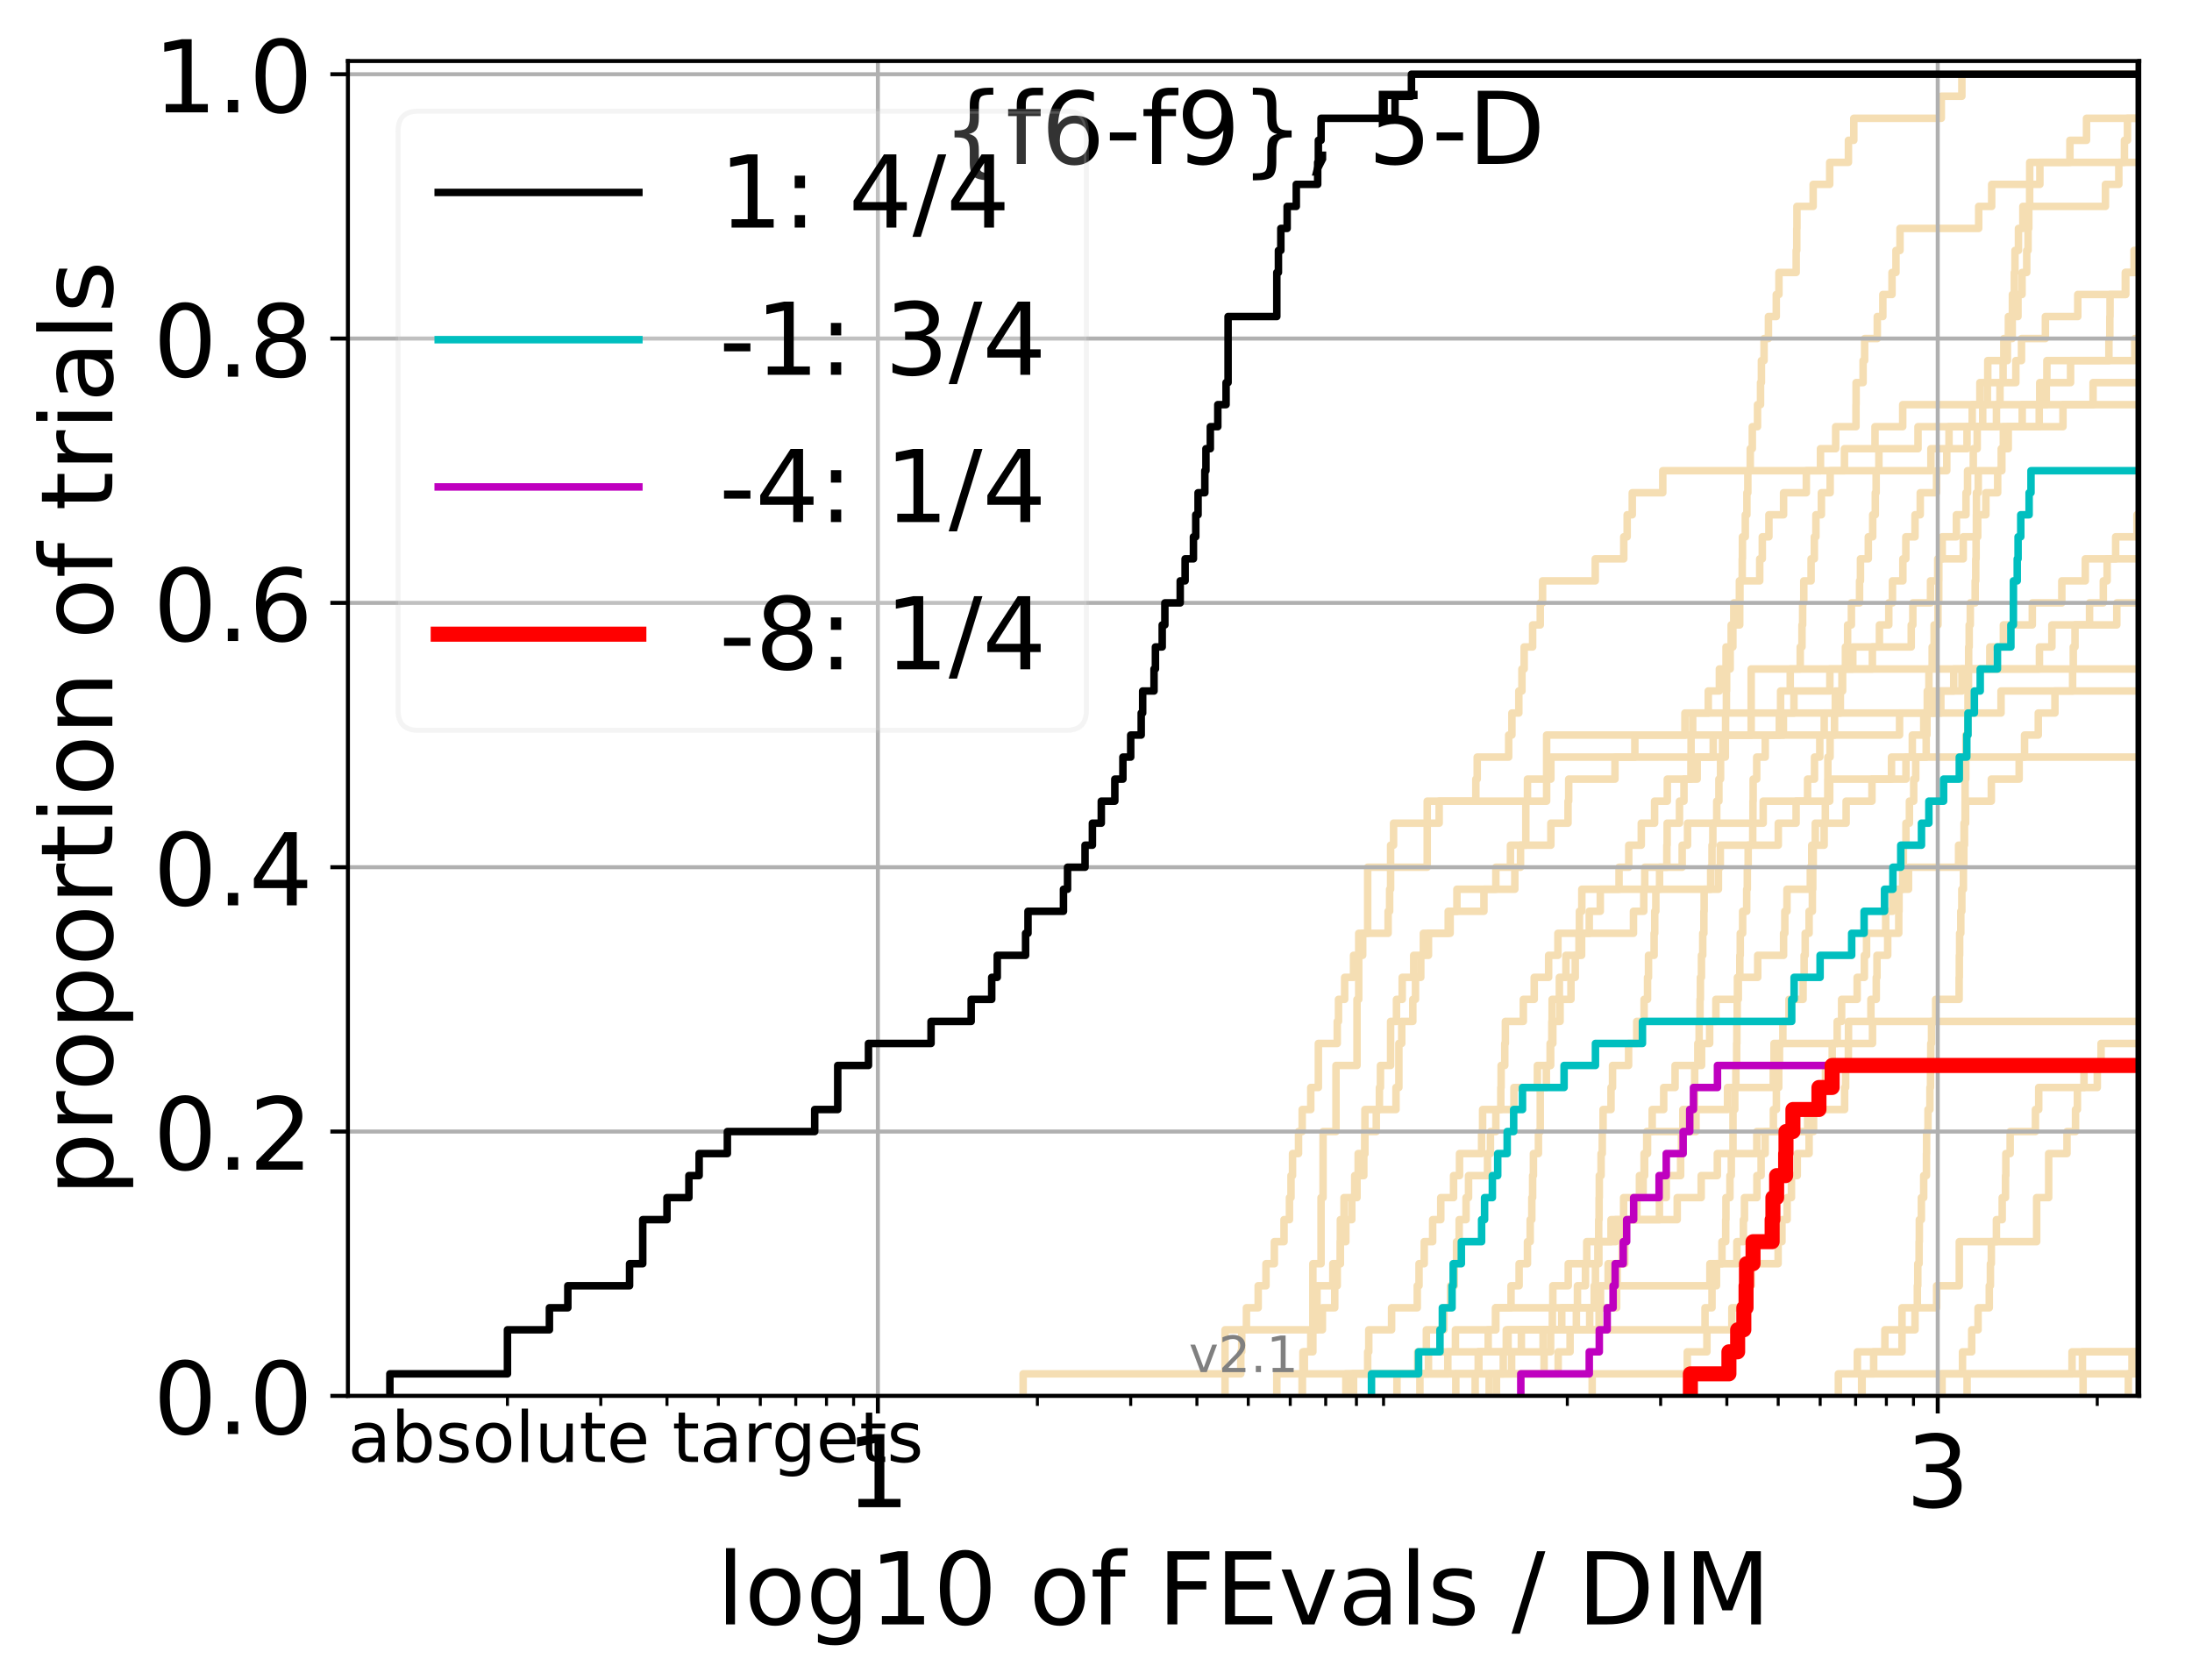 <?xml version="1.0" encoding="utf-8" standalone="no"?>
<!DOCTYPE svg PUBLIC "-//W3C//DTD SVG 1.1//EN"
  "http://www.w3.org/Graphics/SVG/1.1/DTD/svg11.dtd">
<!-- Created with matplotlib (http://matplotlib.org/) -->
<svg height="335pt" version="1.1" viewBox="0 0 437 335" width="437pt" xmlns="http://www.w3.org/2000/svg" xmlns:xlink="http://www.w3.org/1999/xlink">
 <defs>
  <style type="text/css">
*{stroke-linecap:butt;stroke-linejoin:round;}
  </style>
 </defs>
 <g id="figure_1">
  <g id="patch_1">
   <path d="M 0 335.188 
L 437.183 335.188 
L 437.183 0 
L 0 0 
z
" style="fill:#ffffff;"/>
  </g>
  <g id="axes_1">
   <g id="patch_2">
    <path d="M 69.362 278.276 
L 426.483 278.276 
L 426.483 12.164 
L 69.362 12.164 
z
" style="fill:#ffffff;"/>
   </g>
   <g id="line2d_1">
    <path clip-path="url(#p71ca00bdc7)" d="M 294.089 278.276 
L 294.089 273.884 
L 294.836 273.884 
L 294.836 269.493 
L 296.685 269.493 
L 296.685 265.102 
L 298.15 265.102 
L 298.15 260.711 
L 301.24 260.711 
L 301.24 256.319 
L 302.852 256.319 
L 302.852 251.928 
L 304.519 251.928 
L 304.519 247.537 
L 305.061 247.537 
L 305.061 243.145 
L 305.384 243.145 
L 305.384 238.754 
L 305.544 238.754 
L 305.544 234.363 
L 305.704 234.363 
L 305.704 229.972 
L 306.703 229.972 
L 306.703 225.58 
L 307.066 225.58 
L 307.066 221.189 
L 307.066 221.189 
L 307.066 216.798 
L 308.288 216.798 
L 308.288 212.406 
L 309.134 212.406 
L 309.134 208.015 
L 309.38 208.015 
L 309.38 203.624 
L 309.43 203.624 
L 309.43 199.232 
L 310.877 199.232 
L 310.877 194.841 
L 312.188 194.841 
L 312.188 190.45 
L 314.79 190.45 
L 314.79 186.059 
L 325.652 186.059 
L 325.652 181.667 
L 327.705 181.667 
L 327.705 177.276 
L 327.902 177.276 
L 327.902 172.885 
L 335.358 172.885 
L 335.358 168.493 
L 336.431 168.493 
L 336.431 164.102 
L 351.511 164.102 
L 351.511 159.711 
L 364.774 159.711 
L 364.774 155.32 
L 379.973 155.32 
L 379.973 150.928 
L 379.973 150.928 
L 379.973 150.928 
L 426.483 150.928 
" style="fill:none;stroke:#f5deb3;stroke-linecap:square;stroke-width:1.5;"/>
   </g>
   <g id="line2d_2">
    <path clip-path="url(#p71ca00bdc7)" style="fill:none;stroke:#f5deb3;stroke-linecap:square;stroke-width:1.5;"/>
   </g>
   <g id="line2d_3">
    <path clip-path="url(#p71ca00bdc7)" d="M 203.976 278.276 
L 203.976 273.884 
L 247.365 273.884 
L 247.365 269.493 
L 247.554 269.493 
L 247.554 265.102 
L 248.489 265.102 
L 248.489 260.711 
L 250.833 260.711 
L 250.833 256.319 
L 252.388 256.319 
L 252.388 251.928 
L 254.057 251.928 
L 254.057 247.537 
L 255.982 247.537 
L 255.982 243.145 
L 257.069 243.145 
L 257.069 238.754 
L 257.375 238.754 
L 257.375 234.363 
L 257.679 234.363 
L 257.679 229.972 
L 258.875 229.972 
L 258.875 225.58 
L 259.607 225.58 
L 259.607 221.189 
L 261.317 221.189 
L 261.317 216.798 
L 262.83 216.798 
L 262.83 212.406 
L 262.83 212.406 
L 262.83 208.015 
L 266.596 208.015 
L 266.596 203.624 
L 266.845 203.624 
L 266.845 199.232 
L 268.069 199.232 
L 268.069 194.841 
L 269.845 194.841 
L 269.845 190.45 
L 271.667 190.45 
L 271.667 186.059 
L 276.735 186.059 
L 276.735 181.667 
L 277.034 181.667 
L 277.034 177.276 
L 277.232 177.276 
L 277.232 172.885 
L 277.232 172.885 
L 277.232 168.493 
L 277.822 168.493 
L 277.822 164.102 
L 286.913 164.102 
L 286.913 159.711 
L 294.226 159.711 
L 294.226 155.32 
L 294.498 155.32 
L 294.498 150.928 
L 300.769 150.928 
L 300.769 146.537 
L 301.416 146.537 
L 301.416 142.146 
L 302.796 142.146 
L 302.796 137.754 
L 303.415 137.754 
L 303.415 133.363 
L 303.86 133.363 
L 303.86 128.972 
L 305.544 128.972 
L 305.544 124.581 
L 307.066 124.581 
L 307.066 120.189 
L 307.528 120.189 
L 307.528 115.798 
L 318.031 115.798 
L 318.031 111.407 
L 323.719 111.407 
L 323.719 107.015 
L 324.396 107.015 
L 324.396 102.624 
L 325.411 102.624 
L 325.411 98.233 
L 331.494 98.233 
L 331.494 93.842 
L 367.715 93.842 
L 367.715 89.45 
L 373.802 89.45 
L 373.802 85.059 
L 379.325 85.059 
L 379.325 80.668 
L 407.955 80.668 
L 407.955 76.276 
L 408.069 76.276 
L 408.069 71.885 
L 425.587 71.885 
L 425.587 67.494 
L 438.183 67.494 
" style="fill:none;stroke:#f5deb3;stroke-linecap:square;stroke-width:1.5;"/>
   </g>
   <g id="line2d_4">
    <path clip-path="url(#p71ca00bdc7)" d="M 259.607 278.276 
L 259.607 273.884 
L 307.833 273.884 
L 307.833 269.493 
L 309.134 269.493 
L 309.134 265.102 
L 316.921 265.102 
L 316.921 260.711 
L 317.828 260.711 
L 317.828 256.319 
L 318.072 256.319 
L 318.072 251.928 
L 318.557 251.928 
L 318.557 247.537 
L 318.717 247.537 
L 318.717 243.145 
L 318.797 243.145 
L 318.797 238.754 
L 318.837 238.754 
L 318.837 234.363 
L 319.195 234.363 
L 319.195 229.972 
L 319.432 229.972 
L 319.432 225.58 
L 319.589 225.58 
L 319.589 221.189 
L 321.172 221.189 
L 321.172 216.798 
L 321.475 216.798 
L 321.475 212.406 
L 324.678 212.406 
L 324.678 208.015 
L 326.302 208.015 
L 326.302 203.624 
L 327.771 203.624 
L 327.771 199.232 
L 328.456 199.232 
L 328.456 194.841 
L 328.65 194.841 
L 328.65 190.45 
L 329.765 190.45 
L 329.765 186.059 
L 329.891 186.059 
L 329.891 181.667 
L 330.11 181.667 
L 330.11 177.276 
L 330.853 177.276 
L 330.853 172.885 
L 332.305 172.885 
L 332.305 168.493 
L 332.365 168.493 
L 332.365 164.102 
L 334.825 164.102 
L 334.825 159.711 
L 335.718 159.711 
L 335.718 155.32 
L 337.107 155.32 
L 337.107 150.928 
L 337.134 150.928 
L 337.134 146.537 
L 337.454 146.537 
L 337.454 142.146 
L 340.566 142.146 
L 340.566 137.754 
L 342.775 137.754 
L 342.775 133.363 
L 344.107 133.363 
L 344.107 128.972 
L 345.468 128.972 
L 345.468 124.581 
L 346.833 124.581 
L 346.833 120.189 
L 346.876 120.189 
L 346.876 115.798 
L 350.82 115.798 
L 350.82 111.407 
L 351.334 111.407 
L 351.334 107.015 
L 352.652 107.015 
L 352.652 102.624 
L 355.576 102.624 
L 355.576 98.233 
L 360.114 98.233 
L 360.114 93.842 
L 362.933 93.842 
L 362.933 89.45 
L 365.962 89.45 
L 365.962 85.059 
L 370.01 85.059 
L 370.01 80.668 
L 370.036 80.668 
L 370.036 76.276 
L 371.428 76.276 
L 371.428 71.885 
L 371.731 71.885 
L 371.731 67.494 
L 374.258 67.494 
L 374.258 63.103 
L 375.366 63.103 
L 375.366 58.711 
L 377.193 58.711 
L 377.193 54.32 
L 377.981 54.32 
L 377.981 49.929 
L 378.788 49.929 
L 378.788 45.537 
L 394.476 45.537 
L 394.476 41.146 
L 397.066 41.146 
L 397.066 36.755 
L 406.672 36.755 
L 406.672 32.364 
L 412.663 32.364 
L 412.663 27.972 
L 415.972 27.972 
L 415.972 23.581 
L 431.514 23.581 
L 431.514 19.19 
L 438.183 19.19 
" style="fill:none;stroke:#f5deb3;stroke-linecap:square;stroke-width:1.5;"/>
   </g>
   <g id="line2d_5">
    <path clip-path="url(#p71ca00bdc7)" d="M 317.418 278.276 
L 317.418 273.884 
L 336.377 273.884 
L 336.377 269.493 
L 340.292 269.493 
L 340.292 265.102 
L 345.266 265.102 
L 345.266 260.711 
L 347.565 260.711 
L 347.565 256.319 
L 349.118 256.319 
L 349.118 251.928 
L 354.488 251.928 
L 354.488 247.537 
L 355.253 247.537 
L 355.253 243.145 
L 356.288 243.145 
L 356.288 238.754 
L 357.145 238.754 
L 357.145 234.363 
L 358.308 234.363 
L 358.308 229.972 
L 360.663 229.972 
L 360.663 225.58 
L 361.553 225.58 
L 361.553 221.189 
L 362.24 221.189 
L 362.24 216.798 
L 363.93 216.798 
L 363.93 212.406 
L 365.27 212.406 
L 365.27 208.015 
L 366.261 208.015 
L 366.261 203.624 
L 367.147 203.624 
L 367.147 199.232 
L 370.245 199.232 
L 370.245 194.841 
L 371.681 194.841 
L 371.681 190.45 
L 372.121 190.45 
L 372.121 186.059 
L 375.933 186.059 
L 375.933 181.667 
L 377.294 181.667 
L 377.294 177.276 
L 380.486 177.276 
L 380.486 172.885 
L 390.465 172.885 
L 390.465 168.493 
L 391.559 168.493 
L 391.559 164.102 
L 391.869 164.102 
L 391.869 159.711 
L 396.994 159.711 
L 396.994 155.32 
L 402.541 155.32 
L 402.541 150.928 
L 403.617 150.928 
L 403.617 146.537 
L 406.353 146.537 
L 406.353 142.146 
L 409.674 142.146 
L 409.674 137.754 
L 413.197 137.754 
L 413.197 133.363 
L 413.33 133.363 
L 413.33 128.972 
L 413.675 128.972 
L 413.675 124.581 
L 416.574 124.581 
L 416.574 120.189 
L 419.318 120.189 
L 419.318 115.798 
L 420.08 115.798 
L 420.08 111.407 
L 421.78 111.407 
L 421.78 107.015 
L 426.025 107.015 
L 426.025 102.624 
L 428.597 102.624 
L 428.597 98.233 
L 429.062 98.233 
L 429.062 93.842 
L 435.621 93.842 
L 435.621 89.45 
L 438.183 89.45 
" style="fill:none;stroke:#f5deb3;stroke-linecap:square;stroke-width:1.5;"/>
   </g>
   <g id="line2d_6"/>
   <g id="line2d_7">
    <path clip-path="url(#p71ca00bdc7)" d="M 298.338 278.276 
L 298.338 273.884 
L 301.357 273.884 
L 301.357 269.493 
L 303.303 269.493 
L 303.303 265.102 
L 339.915 265.102 
L 339.915 260.711 
L 341.307 260.711 
L 341.307 256.319 
L 342.203 256.319 
L 342.203 251.928 
L 343.294 251.928 
L 343.294 247.537 
L 344.038 247.537 
L 344.038 243.145 
L 344.084 243.145 
L 344.084 238.754 
L 344.883 238.754 
L 344.883 234.363 
L 345.154 234.363 
L 345.154 229.972 
L 345.49 229.972 
L 345.49 225.58 
L 345.49 225.58 
L 345.49 221.189 
L 345.846 221.189 
L 345.846 216.798 
L 346.067 216.798 
L 346.067 212.406 
L 346.221 212.406 
L 346.221 208.015 
L 346.265 208.015 
L 346.265 203.624 
L 346.331 203.624 
L 346.331 199.232 
L 346.55 199.232 
L 346.55 194.841 
L 346.855 194.841 
L 346.855 190.45 
L 346.941 190.45 
L 346.941 186.059 
L 347.415 186.059 
L 347.415 181.667 
L 348.222 181.667 
L 348.222 177.276 
L 348.348 177.276 
L 348.348 172.885 
L 348.516 172.885 
L 348.516 168.493 
L 349.427 168.493 
L 349.427 164.102 
L 349.468 164.102 
L 349.468 159.711 
L 349.509 159.711 
L 349.509 155.32 
L 350.219 155.32 
L 350.219 150.928 
L 351.92 150.928 
L 351.92 146.537 
L 354.726 146.537 
L 354.726 142.146 
L 354.981 142.146 
L 354.981 137.754 
L 356.902 137.754 
L 356.902 133.363 
L 358.896 133.363 
L 358.896 128.972 
L 359.245 128.972 
L 359.245 124.581 
L 359.377 124.581 
L 359.377 120.189 
L 359.608 120.189 
L 359.608 115.798 
L 361.062 115.798 
L 361.062 111.407 
L 361.71 111.407 
L 361.71 107.015 
L 362.023 107.015 
L 362.023 102.624 
L 363.116 102.624 
L 363.116 98.233 
L 364.862 98.233 
L 364.862 93.842 
L 384.95 93.842 
L 384.95 89.45 
L 388.557 89.45 
L 388.557 85.059 
L 393.183 85.059 
L 393.183 80.668 
L 394.713 80.668 
L 394.713 76.276 
L 401.879 76.276 
L 401.879 71.885 
L 403.009 71.885 
L 403.009 67.494 
L 407.771 67.494 
L 407.771 63.103 
L 414.228 63.103 
L 414.228 58.711 
L 423.79 58.711 
L 423.79 54.32 
L 425.446 54.32 
L 425.446 49.929 
L 434.515 49.929 
L 434.515 45.537 
L 438.183 45.537 
" style="fill:none;stroke:#f5deb3;stroke-linecap:square;stroke-width:1.5;"/>
   </g>
   <g id="line2d_8">
    <path clip-path="url(#p71ca00bdc7)" style="fill:none;stroke:#f5deb3;stroke-linecap:square;stroke-width:1.5;"/>
   </g>
   <g id="line2d_9">
    <path clip-path="url(#p71ca00bdc7)" d="M 268.31 278.276 
L 268.31 273.884 
L 288.642 273.884 
L 288.642 269.493 
L 300.293 269.493 
L 300.293 265.102 
L 318.797 265.102 
L 318.797 260.711 
L 321.663 260.711 
L 321.663 256.319 
L 322.408 256.319 
L 322.408 251.928 
L 323.395 251.928 
L 323.395 247.537 
L 323.575 247.537 
L 323.575 243.145 
L 330.823 243.145 
L 330.823 238.754 
L 332.186 238.754 
L 332.186 234.363 
L 335.05 234.363 
L 335.05 229.972 
L 335.218 229.972 
L 335.218 225.58 
L 335.497 225.58 
L 335.497 221.189 
L 337.825 221.189 
L 337.825 216.798 
L 337.852 216.798 
L 337.852 212.406 
L 338.481 212.406 
L 338.481 208.015 
L 338.74 208.015 
L 338.74 203.624 
L 338.921 203.624 
L 338.921 199.232 
L 338.998 199.232 
L 338.998 194.841 
L 339.203 194.841 
L 339.203 190.45 
L 339.459 190.45 
L 339.459 186.059 
L 339.688 186.059 
L 339.688 181.667 
L 339.738 181.667 
L 339.738 177.276 
L 341.037 177.276 
L 341.037 172.885 
L 341.307 172.885 
L 341.307 168.493 
L 341.477 168.493 
L 341.477 164.102 
L 342.251 164.102 
L 342.251 159.711 
L 342.681 159.711 
L 342.681 155.32 
L 343.012 155.32 
L 343.012 150.928 
L 343.969 150.928 
L 343.969 146.537 
L 344.015 146.537 
L 344.015 142.146 
L 344.176 142.146 
L 344.176 137.754 
L 344.222 137.754 
L 344.222 133.363 
L 344.928 133.363 
L 344.928 128.972 
L 345.131 128.972 
L 345.131 124.581 
L 345.646 124.581 
L 345.646 120.189 
L 346.768 120.189 
L 346.768 115.798 
L 347.329 115.798 
L 347.329 111.407 
L 347.372 111.407 
L 347.372 107.015 
L 347.947 107.015 
L 347.947 102.624 
L 348.264 102.624 
L 348.264 98.233 
L 348.453 98.233 
L 348.453 93.842 
L 348.932 93.842 
L 348.932 89.45 
L 349.344 89.45 
L 349.344 85.059 
L 350.38 85.059 
L 350.38 80.668 
L 350.979 80.668 
L 350.979 76.276 
L 351.157 76.276 
L 351.157 71.885 
L 351.687 71.885 
L 351.687 67.494 
L 352.557 67.494 
L 352.557 63.103 
L 354.119 63.103 
L 354.119 58.711 
L 354.653 58.711 
L 354.653 54.32 
L 358.088 54.32 
L 358.088 49.929 
L 358.207 49.929 
L 358.207 45.537 
L 358.241 45.537 
L 358.241 41.146 
L 361.474 41.146 
L 361.474 36.755 
L 364.774 36.755 
L 364.774 32.364 
L 368.506 32.364 
L 368.506 27.972 
L 369.576 27.972 
L 369.576 23.581 
L 387.02 23.581 
L 387.02 19.19 
L 391.123 19.19 
L 391.123 14.798 
L 391.123 14.798 
L 391.123 14.798 
L 426.483 14.798 
" style="fill:none;stroke:#f5deb3;stroke-linecap:square;stroke-width:1.5;"/>
   </g>
   <g id="line2d_10">
    <path clip-path="url(#p71ca00bdc7)" d="M 415.284 278.276 
L 415.284 273.884 
L 433.282 273.884 
L 433.282 269.493 
L 438.183 269.493 
" style="fill:none;stroke:#f5deb3;stroke-linecap:square;stroke-width:1.5;"/>
   </g>
   <g id="line2d_11">
    <path clip-path="url(#p71ca00bdc7)" d="M 269.845 278.276 
L 269.845 273.884 
L 310.639 273.884 
L 310.639 269.493 
L 313.011 269.493 
L 313.011 265.102 
L 314.264 265.102 
L 314.264 260.711 
L 319.076 260.711 
L 319.076 256.319 
L 320.6 256.319 
L 320.6 251.928 
L 323.934 251.928 
L 323.934 247.537 
L 324.112 247.537 
L 324.112 243.145 
L 326.336 243.145 
L 326.336 238.754 
L 326.842 238.754 
L 326.842 234.363 
L 327.87 234.363 
L 327.87 229.972 
L 328.456 229.972 
L 328.456 225.58 
L 338.115 225.58 
L 338.115 221.189 
L 344.405 221.189 
L 344.405 216.798 
L 353.523 216.798 
L 353.523 212.406 
L 353.673 212.406 
L 353.673 208.015 
L 373.305 208.015 
L 373.305 203.624 
L 438.183 203.624 
" style="fill:none;stroke:#f5deb3;stroke-linecap:square;stroke-width:1.5;"/>
   </g>
   <g id="line2d_12">
    <path clip-path="url(#p71ca00bdc7)" d="M 254.546 278.276 
L 254.546 273.884 
L 260.04 273.884 
L 260.04 269.493 
L 261.734 269.493 
L 261.734 265.102 
L 262.559 265.102 
L 262.559 260.711 
L 262.559 260.711 
L 262.559 256.319 
L 265.715 256.319 
L 265.715 251.928 
L 267.216 251.928 
L 267.216 247.537 
L 267.216 247.537 
L 267.216 243.145 
L 267.948 243.145 
L 267.948 238.754 
L 270.077 238.754 
L 270.077 234.363 
L 270.765 234.363 
L 270.765 229.972 
L 272.111 229.972 
L 272.111 225.58 
L 272.111 225.58 
L 272.111 221.189 
L 278.307 221.189 
L 278.307 216.798 
L 278.883 216.798 
L 278.883 212.406 
L 278.883 212.406 
L 278.883 208.015 
L 279.452 208.015 
L 279.452 203.624 
L 281.659 203.624 
L 281.659 199.232 
L 282.195 199.232 
L 282.195 194.841 
L 283.248 194.841 
L 283.248 190.45 
L 284.783 190.45 
L 284.783 186.059 
L 289.102 186.059 
L 289.102 181.667 
L 290.456 181.667 
L 290.456 177.276 
L 298.213 177.276 
L 298.213 172.885 
L 301.123 172.885 
L 301.123 168.493 
L 304.19 168.493 
L 304.19 164.102 
L 304.19 164.102 
L 304.19 159.711 
L 304.519 159.711 
L 304.519 155.32 
L 309.184 155.32 
L 309.184 150.928 
L 343.411 150.928 
L 343.411 146.537 
L 355.541 146.537 
L 355.541 142.146 
L 398.93 142.146 
L 398.93 137.754 
L 428.414 137.754 
L 428.414 133.363 
L 438.183 133.363 
" style="fill:none;stroke:#f5deb3;stroke-linecap:square;stroke-width:1.5;"/>
   </g>
   <g id="line2d_13">
    <path clip-path="url(#p71ca00bdc7)" d="M 366.502 278.276 
L 366.502 273.884 
L 370.284 273.884 
L 370.284 269.493 
L 379.186 269.493 
L 379.186 265.102 
L 379.186 265.102 
L 379.186 260.711 
L 386.089 260.711 
L 386.089 256.319 
L 390.608 256.319 
L 390.608 251.928 
L 390.608 251.928 
L 390.608 247.537 
L 406.032 247.537 
L 406.032 243.145 
L 406.032 243.145 
L 406.032 238.754 
L 408.428 238.754 
L 408.428 234.363 
L 408.428 234.363 
L 408.428 229.972 
L 412.076 229.972 
L 412.076 225.58 
L 413.781 225.58 
L 413.781 221.189 
L 414.153 221.189 
L 414.153 216.798 
L 418.118 216.798 
L 418.118 212.406 
L 418.118 212.406 
L 418.118 212.406 
L 426.483 212.406 
" style="fill:none;stroke:#f5deb3;stroke-linecap:square;stroke-width:1.5;"/>
   </g>
   <g id="line2d_14">
    <path clip-path="url(#p71ca00bdc7)" d="M 290.234 278.276 
L 290.234 273.884 
L 294.701 273.884 
L 294.701 269.493 
L 307.63 269.493 
L 307.63 265.102 
L 311.35 265.102 
L 311.35 260.711 
L 314.484 260.711 
L 314.484 256.319 
L 316.08 256.319 
L 316.08 251.928 
L 318.757 251.928 
L 318.757 247.537 
L 322.112 247.537 
L 322.112 243.145 
L 323.683 243.145 
L 323.683 238.754 
L 327.574 238.754 
L 327.574 234.363 
L 327.771 234.363 
L 327.771 229.972 
L 328.294 229.972 
L 328.294 225.58 
L 329.386 225.58 
L 329.386 221.189 
L 331.676 221.189 
L 331.676 216.798 
L 333.943 216.798 
L 333.943 212.406 
L 339.229 212.406 
L 339.229 208.015 
L 340.839 208.015 
L 340.839 203.624 
L 342.083 203.624 
L 342.083 199.232 
L 346.375 199.232 
L 346.375 194.841 
L 350.42 194.841 
L 350.42 190.45 
L 355.576 190.45 
L 355.576 186.059 
L 355.827 186.059 
L 355.827 181.667 
L 356.253 181.667 
L 356.253 177.276 
L 360.903 177.276 
L 360.903 172.885 
L 361.189 172.885 
L 361.189 168.493 
L 361.898 168.493 
L 361.898 164.102 
L 368.044 164.102 
L 368.044 159.711 
L 373.196 159.711 
L 373.196 155.32 
L 377.092 155.32 
L 377.092 150.928 
L 381.24 150.928 
L 381.24 146.537 
L 383.519 146.537 
L 383.519 142.146 
L 386.93 142.146 
L 386.93 137.754 
L 389.5 137.754 
L 389.5 133.363 
L 396.695 133.363 
L 396.695 128.972 
L 399.395 128.972 
L 399.395 124.581 
L 405.164 124.581 
L 405.164 120.189 
L 411.049 120.189 
L 411.049 115.798 
L 415.731 115.798 
L 415.731 111.407 
L 438.183 111.407 
" style="fill:none;stroke:#f5deb3;stroke-linecap:square;stroke-width:1.5;"/>
   </g>
   <g id="line2d_15">
    <path clip-path="url(#p71ca00bdc7)" style="fill:none;stroke:#f5deb3;stroke-linecap:square;stroke-width:1.5;"/>
   </g>
   <g id="line2d_16">
    <path clip-path="url(#p71ca00bdc7)" style="fill:none;stroke:#f5deb3;stroke-linecap:square;stroke-width:1.5;"/>
   </g>
   <g id="line2d_17">
    <path clip-path="url(#p71ca00bdc7)" d="M 371.135 278.276 
L 371.135 273.884 
L 391.247 273.884 
L 391.247 269.493 
L 393.08 269.493 
L 393.08 265.102 
L 394.353 265.102 
L 394.353 260.711 
L 396.585 260.711 
L 396.585 256.319 
L 396.812 256.319 
L 396.812 251.928 
L 396.994 251.928 
L 396.994 247.537 
L 398.008 247.537 
L 398.008 243.145 
L 399.159 243.145 
L 399.159 238.754 
L 399.82 238.754 
L 399.82 234.363 
L 399.889 234.363 
L 399.889 229.972 
L 400.747 229.972 
L 400.747 225.58 
L 405.786 225.58 
L 405.786 221.189 
L 406.442 221.189 
L 406.442 216.798 
L 415.464 216.798 
L 415.464 212.406 
L 418.869 212.406 
L 418.869 208.015 
L 431.146 208.015 
L 431.146 203.624 
L 434.011 203.624 
L 434.011 199.232 
L 436.839 199.232 
L 436.839 194.841 
L 437.931 194.841 
L 437.931 190.45 
L 438.183 190.45 
" style="fill:none;stroke:#f5deb3;stroke-linecap:square;stroke-width:1.5;"/>
   </g>
   <g id="line2d_18">
    <path clip-path="url(#p71ca00bdc7)" d="M 259.607 278.276 
L 259.607 273.884 
L 259.752 273.884 
L 259.752 269.493 
L 261.317 269.493 
L 261.317 265.102 
L 263.635 265.102 
L 263.635 260.711 
L 266.095 260.711 
L 266.095 256.319 
L 266.596 256.319 
L 266.596 251.928 
L 267.216 251.928 
L 267.216 247.537 
L 268.31 247.537 
L 268.31 243.145 
L 269.495 243.145 
L 269.495 238.754 
L 270.537 238.754 
L 270.537 234.363 
L 271.89 234.363 
L 271.89 229.972 
L 272.111 229.972 
L 272.111 225.58 
L 274.376 225.58 
L 274.376 221.189 
L 275.003 221.189 
L 275.003 216.798 
L 275.211 216.798 
L 275.211 212.406 
L 277.232 212.406 
L 277.232 208.015 
L 277.232 208.015 
L 277.232 203.624 
L 278.404 203.624 
L 278.404 199.232 
L 279.546 199.232 
L 279.546 194.841 
L 281.838 194.841 
L 281.838 190.45 
L 283.765 190.45 
L 283.765 186.059 
L 288.719 186.059 
L 288.719 181.667 
L 295.836 181.667 
L 295.836 177.276 
L 301.996 177.276 
L 301.996 172.885 
L 303.134 172.885 
L 303.134 168.493 
L 309.184 168.493 
L 309.184 164.102 
L 312.602 164.102 
L 312.602 159.711 
L 312.739 159.711 
L 312.739 155.32 
L 321.963 155.32 
L 321.963 150.928 
L 325.927 150.928 
L 325.927 146.537 
L 335.911 146.537 
L 335.911 142.146 
L 357.645 142.146 
L 357.645 137.754 
L 364.803 137.754 
L 364.803 133.363 
L 373.281 133.363 
L 373.281 128.972 
L 374.686 128.972 
L 374.686 124.581 
L 376.551 124.581 
L 376.551 120.189 
L 377.282 120.189 
L 377.282 115.798 
L 379.358 115.798 
L 379.358 111.407 
L 379.952 111.407 
L 379.952 107.015 
L 381.78 107.015 
L 381.78 102.624 
L 382.822 102.624 
L 382.822 98.233 
L 386.07 98.233 
L 386.07 93.842 
L 388.109 93.842 
L 388.109 89.45 
L 392.144 89.45 
L 392.144 85.059 
L 411.278 85.059 
L 411.278 80.668 
L 411.278 80.668 
L 411.278 80.668 
L 426.483 80.668 
" style="fill:none;stroke:#f5deb3;stroke-linecap:square;stroke-width:1.5;"/>
   </g>
   <g id="line2d_19">
    <path clip-path="url(#p71ca00bdc7)" d="M 424.31 278.276 
L 424.31 276.812 
L 424.31 276.812 
L 424.31 276.812 
L 424.31 275.348 
L 424.31 275.348 
L 424.31 275.348 
L 424.31 273.884 
L 425.038 273.884 
L 425.038 269.493 
L 428.961 269.493 
L 428.961 265.102 
L 434.393 265.102 
L 434.393 260.711 
L 438.183 260.711 
L 438.183 260.711 
" style="fill:none;stroke:#f5deb3;stroke-linecap:square;stroke-width:1.5;"/>
   </g>
   <g id="line2d_20">
    <path clip-path="url(#p71ca00bdc7)" d="M 278.5 278.276 
L 278.5 273.884 
L 282.636 273.884 
L 282.636 269.493 
L 284.361 269.493 
L 284.361 265.102 
L 287.864 265.102 
L 287.864 260.711 
L 289.179 260.711 
L 289.179 256.319 
L 289.935 256.319 
L 289.935 251.928 
L 290.382 251.928 
L 290.382 247.537 
L 290.899 247.537 
L 290.899 243.145 
L 292.273 243.145 
L 292.273 238.754 
L 292.769 238.754 
L 292.769 234.363 
L 296.555 234.363 
L 296.555 229.972 
L 297.136 229.972 
L 297.136 225.58 
L 298.213 225.58 
L 298.213 221.189 
L 299.203 221.189 
L 299.203 216.798 
L 299.265 216.798 
L 299.265 212.406 
L 299.993 212.406 
L 299.993 208.015 
L 300.113 208.015 
L 300.113 203.624 
L 303.693 203.624 
L 303.693 199.232 
L 305.863 199.232 
L 305.863 194.841 
L 308.738 194.841 
L 308.738 190.45 
L 310.591 190.45 
L 310.591 186.059 
L 314.877 186.059 
L 314.877 181.667 
L 315.354 181.667 
L 315.354 177.276 
L 322.776 177.276 
L 322.776 172.885 
L 324.713 172.885 
L 324.713 168.493 
L 327.209 168.493 
L 327.209 164.102 
L 329.859 164.102 
L 329.859 159.711 
L 332.395 159.711 
L 332.395 155.32 
L 338.35 155.32 
L 338.35 150.928 
L 341.551 150.928 
L 341.551 146.537 
L 378.701 146.537 
L 378.701 142.146 
L 385.476 142.146 
L 385.476 137.754 
L 391.139 137.754 
L 391.139 133.363 
L 406.584 133.363 
L 406.584 128.972 
L 409.069 128.972 
L 409.069 124.581 
L 422.008 124.581 
L 422.008 120.189 
L 435.212 120.189 
L 435.212 115.798 
L 436.234 115.798 
L 436.234 111.407 
L 438.183 111.407 
" style="fill:none;stroke:#f5deb3;stroke-linecap:square;stroke-width:1.5;"/>
   </g>
   <g id="line2d_21"/>
   <g id="line2d_22">
    <path clip-path="url(#p71ca00bdc7)" d="M 269.612 278.276 
L 269.612 273.884 
L 272.661 273.884 
L 272.661 269.493 
L 272.879 269.493 
L 272.879 265.102 
L 277.429 265.102 
L 277.429 260.711 
L 282.548 260.711 
L 282.548 256.319 
L 282.899 256.319 
L 282.899 251.928 
L 283.936 251.928 
L 283.936 247.537 
L 285.614 247.537 
L 285.614 243.145 
L 287.233 243.145 
L 287.233 238.754 
L 289.784 238.754 
L 289.784 234.363 
L 290.972 234.363 
L 290.972 229.972 
L 295.372 229.972 
L 295.372 225.58 
L 295.572 225.58 
L 295.572 221.189 
L 301.822 221.189 
L 301.822 216.798 
L 306.494 216.798 
L 306.494 212.406 
L 309.036 212.406 
L 309.036 208.015 
L 309.576 208.015 
L 309.576 203.624 
L 311.019 203.624 
L 311.019 199.232 
L 313.192 199.232 
L 313.192 194.841 
L 314.043 194.841 
L 314.043 190.45 
L 315.311 190.45 
L 315.311 186.059 
L 316.837 186.059 
L 316.837 181.667 
L 319.036 181.667 
L 319.036 177.276 
L 342.585 177.276 
L 342.585 172.885 
L 342.965 172.885 
L 342.965 168.493 
L 354.525 168.493 
L 354.525 164.102 
L 358.071 164.102 
L 358.071 159.711 
L 360.357 159.711 
L 360.357 155.32 
L 361.741 155.32 
L 361.741 150.928 
L 362.795 150.928 
L 362.795 146.537 
L 363.675 146.537 
L 363.675 142.146 
L 365.89 142.146 
L 365.89 137.754 
L 367.342 137.754 
L 367.342 133.363 
L 369.377 133.363 
L 369.377 128.972 
L 381.025 128.972 
L 381.025 124.581 
L 381.343 124.581 
L 381.343 120.189 
L 384.865 120.189 
L 384.865 115.798 
L 386.31 115.798 
L 386.31 111.407 
L 391.395 111.407 
L 391.395 107.015 
L 394.283 107.015 
L 394.283 102.624 
L 395.905 102.624 
L 395.905 98.233 
L 398.256 98.233 
L 398.256 93.842 
L 399.09 93.842 
L 399.09 89.45 
L 400.371 89.45 
L 400.371 85.059 
L 403.149 85.059 
L 403.149 80.668 
L 417.275 80.668 
L 417.275 76.276 
L 438.183 76.276 
" style="fill:none;stroke:#f5deb3;stroke-linecap:square;stroke-width:1.5;"/>
   </g>
   <g id="line2d_23">
    <path clip-path="url(#p71ca00bdc7)" d="M 392.16 278.276 
L 392.16 273.884 
L 413.085 273.884 
L 413.085 269.493 
L 430.89 269.493 
L 430.89 265.102 
L 438.148 265.102 
L 438.148 260.711 
L 438.183 260.711 
" style="fill:none;stroke:#f5deb3;stroke-linecap:square;stroke-width:1.5;"/>
   </g>
   <g id="line2d_24">
    <path clip-path="url(#p71ca00bdc7)" d="M 296.879 278.276 
L 296.879 273.884 
L 299.691 273.884 
L 299.691 269.493 
L 300.65 269.493 
L 300.65 265.102 
L 309.478 265.102 
L 309.478 260.711 
L 309.576 260.711 
L 309.576 256.319 
L 312.647 256.319 
L 312.647 251.928 
L 316.334 251.928 
L 316.334 247.537 
L 321.172 247.537 
L 321.172 243.145 
L 334.372 243.145 
L 334.372 238.754 
L 339.152 238.754 
L 339.152 234.363 
L 342.371 234.363 
L 342.371 229.972 
L 350.239 229.972 
L 350.239 225.58 
L 360.373 225.58 
L 360.373 221.189 
L 367.743 221.189 
L 367.743 216.798 
L 367.948 216.798 
L 367.948 212.406 
L 368.493 212.406 
L 368.493 208.015 
L 368.52 208.015 
L 368.52 203.624 
L 372.988 203.624 
L 372.988 199.232 
L 374.055 199.232 
L 374.055 194.841 
L 374.198 194.841 
L 374.198 190.45 
L 376.334 190.45 
L 376.334 186.059 
L 378.539 186.059 
L 378.539 181.667 
L 378.593 181.667 
L 378.593 177.276 
L 379.315 177.276 
L 379.315 172.885 
L 379.464 172.885 
L 379.464 168.493 
L 379.973 168.493 
L 379.973 164.102 
L 380.663 164.102 
L 380.663 159.711 
L 381.516 159.711 
L 381.516 155.32 
L 381.922 155.32 
L 381.922 150.928 
L 384.005 150.928 
L 384.005 146.537 
L 384.159 146.537 
L 384.159 142.146 
L 384.226 142.146 
L 384.226 137.754 
L 384.551 137.754 
L 384.551 133.363 
L 385.204 133.363 
L 385.204 128.972 
L 385.588 128.972 
L 385.588 124.581 
L 386.356 124.581 
L 386.356 120.189 
L 386.511 120.189 
L 386.511 115.798 
L 386.529 115.798 
L 386.529 111.407 
L 387.2 111.407 
L 387.2 107.015 
L 390.027 107.015 
L 390.027 102.624 
L 391.942 102.624 
L 391.942 98.233 
L 392.257 98.233 
L 392.257 93.842 
L 393.396 93.842 
L 393.396 89.45 
L 394.175 89.45 
L 394.175 85.059 
L 395.275 85.059 
L 395.275 80.668 
L 396.202 80.668 
L 396.202 76.276 
L 396.283 76.276 
L 396.283 71.885 
L 400.195 71.885 
L 400.195 67.494 
L 401.161 67.494 
L 401.161 63.103 
L 402.308 63.103 
L 402.308 58.711 
L 403.117 58.711 
L 403.117 54.32 
L 404.049 54.32 
L 404.049 49.929 
L 404.316 49.929 
L 404.316 45.537 
L 404.465 45.537 
L 404.465 41.146 
L 404.631 41.146 
L 404.631 36.755 
L 404.644 36.755 
L 404.644 32.364 
L 434.505 32.364 
L 434.505 27.972 
L 435.709 27.972 
L 435.709 23.581 
L 436.027 23.581 
L 436.027 19.19 
L 438.183 19.19 
" style="fill:none;stroke:#f5deb3;stroke-linecap:square;stroke-width:1.5;"/>
   </g>
   <g id="line2d_25">
    <path clip-path="url(#p71ca00bdc7)" style="fill:none;stroke:#f5deb3;stroke-linecap:square;stroke-width:1.5;"/>
   </g>
   <g id="line2d_26">
    <path clip-path="url(#p71ca00bdc7)" d="M 371.237 278.276 
L 371.237 273.884 
L 373.536 273.884 
L 373.536 269.493 
L 375.772 269.493 
L 375.772 265.102 
L 381.78 265.102 
L 381.78 260.711 
L 382.244 260.711 
L 382.244 256.319 
L 382.334 256.319 
L 382.334 251.928 
L 382.594 251.928 
L 382.594 247.537 
L 382.643 247.537 
L 382.643 243.145 
L 383.049 243.145 
L 383.049 238.754 
L 383.51 238.754 
L 383.51 234.363 
L 384.062 234.363 
L 384.062 229.972 
L 384.091 229.972 
L 384.091 225.58 
L 384.37 225.58 
L 384.37 221.189 
L 384.751 221.189 
L 384.751 216.798 
L 384.865 216.798 
L 384.865 212.406 
L 384.922 212.406 
L 384.922 208.015 
L 385.073 208.015 
L 385.073 203.624 
L 385.895 203.624 
L 385.895 199.232 
L 390.574 199.232 
L 390.574 194.841 
L 390.616 194.841 
L 390.616 190.45 
L 390.674 190.45 
L 390.674 186.059 
L 390.908 186.059 
L 390.908 181.667 
L 391.115 181.667 
L 391.115 177.276 
L 391.428 177.276 
L 391.428 172.885 
L 391.518 172.885 
L 391.518 168.493 
L 391.624 168.493 
L 391.624 164.102 
L 391.763 164.102 
L 391.763 159.711 
L 391.771 159.711 
L 391.771 155.32 
L 391.901 155.32 
L 391.901 150.928 
L 391.926 150.928 
L 391.926 146.537 
L 392.298 146.537 
L 392.298 142.146 
L 392.346 142.146 
L 392.346 137.754 
L 392.442 137.754 
L 392.442 133.363 
L 392.474 133.363 
L 392.474 128.972 
L 392.579 128.972 
L 392.579 124.581 
L 392.802 124.581 
L 392.802 120.189 
L 393.772 120.189 
L 393.772 115.798 
L 393.888 115.798 
L 393.888 111.407 
L 393.958 111.407 
L 393.958 107.015 
L 394.013 107.015 
L 394.013 102.624 
L 394.028 102.624 
L 394.028 98.233 
L 394.384 98.233 
L 394.384 93.842 
L 398.972 93.842 
L 398.972 89.45 
L 399.388 89.45 
L 399.388 85.059 
L 406.542 85.059 
L 406.542 80.668 
L 406.643 80.668 
L 406.643 76.276 
L 412.792 76.276 
L 412.792 71.885 
L 420.435 71.885 
L 420.435 67.494 
L 420.618 67.494 
L 420.618 63.103 
L 420.661 63.103 
L 420.661 58.711 
L 423.705 58.711 
L 423.705 54.32 
L 425.975 54.32 
L 425.975 49.929 
L 438.183 49.929 
" style="fill:none;stroke:#f5deb3;stroke-linecap:square;stroke-width:1.5;"/>
   </g>
   <g id="line2d_27"/>
   <g id="line2d_28">
    <path clip-path="url(#p71ca00bdc7)" d="M 283.074 278.276 
L 283.074 273.884 
L 284.783 273.884 
L 284.783 269.493 
L 290.159 269.493 
L 290.159 265.102 
L 298.213 265.102 
L 298.213 260.711 
L 322.297 260.711 
L 322.297 256.319 
L 340.889 256.319 
L 340.889 251.928 
L 346.265 251.928 
L 346.265 247.537 
L 347.565 247.537 
L 347.565 243.145 
L 347.778 243.145 
L 347.778 238.754 
L 350.26 238.754 
L 350.26 234.363 
L 351.097 234.363 
L 351.097 229.972 
L 351.901 229.972 
L 351.901 225.58 
L 353.542 225.58 
L 353.542 221.189 
L 354.138 221.189 
L 354.138 216.798 
L 354.616 216.798 
L 354.616 212.406 
L 354.762 212.406 
L 354.762 208.015 
L 355.433 208.015 
L 355.433 203.624 
L 356.657 203.624 
L 356.657 199.232 
L 359.46 199.232 
L 359.46 194.841 
L 359.673 194.841 
L 359.673 190.45 
L 359.886 190.45 
L 359.886 186.059 
L 360.663 186.059 
L 360.663 181.667 
L 361.316 181.667 
L 361.316 177.276 
L 361.395 177.276 
L 361.395 172.885 
L 361.49 172.885 
L 361.49 168.493 
L 363.66 168.493 
L 363.66 164.102 
L 363.9 164.102 
L 363.9 159.711 
L 364.391 159.711 
L 364.391 155.32 
L 364.406 155.32 
L 364.406 150.928 
L 364.847 150.928 
L 364.847 146.537 
L 365.732 146.537 
L 365.732 142.146 
L 366.896 142.146 
L 366.896 137.754 
L 367.217 137.754 
L 367.217 133.363 
L 367.907 133.363 
L 367.907 128.972 
L 368.344 128.972 
L 368.344 124.581 
L 369.098 124.581 
L 369.098 120.189 
L 370.724 120.189 
L 370.724 115.798 
L 370.904 115.798 
L 370.904 111.407 
L 372.469 111.407 
L 372.469 107.015 
L 373.342 107.015 
L 373.342 102.624 
L 373.862 102.624 
L 373.862 98.233 
L 374.031 98.233 
L 374.031 93.842 
L 374.579 93.842 
L 374.579 89.45 
L 382.374 89.45 
L 382.374 85.059 
L 398.015 85.059 
L 398.015 80.668 
L 398.72 80.668 
L 398.72 76.276 
L 399.339 76.276 
L 399.339 71.885 
L 399.484 71.885 
L 399.484 67.494 
L 400.398 67.494 
L 400.398 63.103 
L 401.194 63.103 
L 401.194 58.711 
L 401.577 58.711 
L 401.577 54.32 
L 401.709 54.32 
L 401.709 49.929 
L 402.405 49.929 
L 402.405 45.537 
L 403.282 45.537 
L 403.282 41.146 
L 419.745 41.146 
L 419.745 36.755 
L 422.411 36.755 
L 422.411 32.364 
L 423.53 32.364 
L 423.53 27.972 
L 424.133 27.972 
L 424.133 23.581 
L 431.439 23.581 
L 431.439 19.19 
L 438.183 19.19 
" style="fill:none;stroke:#f5deb3;stroke-linecap:square;stroke-width:1.5;"/>
   </g>
   <g id="line2d_29">
    <path clip-path="url(#p71ca00bdc7)" d="M 244.226 278.276 
L 244.226 273.884 
L 244.226 273.884 
L 244.226 269.493 
L 244.226 269.493 
L 244.226 265.102 
L 261.734 265.102 
L 261.734 260.711 
L 261.734 260.711 
L 261.734 256.319 
L 261.734 256.319 
L 261.734 251.928 
L 263.368 251.928 
L 263.368 247.537 
L 263.368 247.537 
L 263.368 243.145 
L 263.368 243.145 
L 263.368 238.754 
L 263.768 238.754 
L 263.768 234.363 
L 263.768 234.363 
L 263.768 229.972 
L 263.768 229.972 
L 263.768 225.58 
L 266.346 225.58 
L 266.346 221.189 
L 266.346 221.189 
L 266.346 216.798 
L 266.346 216.798 
L 266.346 212.406 
L 270.537 212.406 
L 270.537 208.015 
L 270.537 208.015 
L 270.537 203.624 
L 270.537 203.624 
L 270.537 199.232 
L 270.879 199.232 
L 270.879 194.841 
L 270.879 194.841 
L 270.879 190.45 
L 270.879 190.45 
L 270.879 186.059 
L 272.661 186.059 
L 272.661 181.667 
L 272.661 181.667 
L 272.661 177.276 
L 272.661 177.276 
L 272.661 172.885 
L 284.53 172.885 
L 284.53 168.493 
L 284.53 168.493 
L 284.53 164.102 
L 284.53 164.102 
L 284.53 159.711 
L 308.338 159.711 
L 308.338 155.32 
L 308.338 155.32 
L 308.338 150.928 
L 308.338 150.928 
L 308.338 146.537 
L 349.118 146.537 
L 349.118 142.146 
L 349.118 142.146 
L 349.118 137.754 
L 349.118 137.754 
L 349.118 133.363 
L 438.183 133.363 
" style="fill:none;stroke:#f5deb3;stroke-linecap:square;stroke-width:1.5;"/>
   </g>
   <g id="line2d_30">
    <path clip-path="url(#p71ca00bdc7)" d="M 387.173 278.276 
L 387.173 273.884 
L 415.157 273.884 
L 415.157 269.493 
L 428.09 269.493 
L 428.09 265.102 
L 435.244 265.102 
L 435.244 260.711 
L 438.183 260.711 
" style="fill:none;stroke:#f5deb3;stroke-linecap:square;stroke-width:1.5;"/>
   </g>
   <g id="matplotlib.axis_1">
    <g id="xtick_1">
     <g id="line2d_31">
      <path clip-path="url(#p71ca00bdc7)" d="M 175.012 278.276 
L 175.012 12.164 
" style="fill:none;stroke:#b0b0b0;stroke-linecap:square;stroke-width:0.8;"/>
     </g>
     <g id="line2d_32">
      <defs>
       <path d="M 0 0 
L 0 3.5 
" id="ma2b0e3fd78" style="stroke:#000000;stroke-width:0.8;"/>
      </defs>
      <g>
       <use style="stroke:#000000;stroke-width:0.8;" x="175.012" xlink:href="#ma2b0e3fd78" y="278.276"/>
      </g>
     </g>
     <g id="text_1">
      <!-- 1 -->
      <defs>
       <path d="M 12.406 8.297 
L 28.516 8.297 
L 28.516 63.922 
L 10.984 60.406 
L 10.984 69.391 
L 28.422 72.906 
L 38.281 72.906 
L 38.281 8.297 
L 54.391 8.297 
L 54.391 0 
L 12.406 0 
z
" id="DejaVuSans-31"/>
      </defs>
      <g transform="translate(168.649 300.473)scale(0.2 -0.2)">
       <use xlink:href="#DejaVuSans-31"/>
      </g>
     </g>
    </g>
    <g id="xtick_2">
     <g id="line2d_33">
      <path clip-path="url(#p71ca00bdc7)" d="M 386.31 278.276 
L 386.31 12.164 
" style="fill:none;stroke:#b0b0b0;stroke-linecap:square;stroke-width:0.8;"/>
     </g>
     <g id="line2d_34">
      <g>
       <use style="stroke:#000000;stroke-width:0.8;" x="386.31" xlink:href="#ma2b0e3fd78" y="278.276"/>
      </g>
     </g>
     <g id="text_2">
      <!-- 3 -->
      <defs>
       <path d="M 40.578 39.312 
Q 47.656 37.797 51.625 33 
Q 55.609 28.219 55.609 21.188 
Q 55.609 10.406 48.188 4.484 
Q 40.766 -1.422 27.094 -1.422 
Q 22.516 -1.422 17.656 -0.516 
Q 12.797 0.391 7.625 2.203 
L 7.625 11.719 
Q 11.719 9.328 16.594 8.109 
Q 21.484 6.891 26.812 6.891 
Q 36.078 6.891 40.938 10.547 
Q 45.797 14.203 45.797 21.188 
Q 45.797 27.641 41.281 31.266 
Q 36.766 34.906 28.719 34.906 
L 20.219 34.906 
L 20.219 43.016 
L 29.109 43.016 
Q 36.375 43.016 40.234 45.922 
Q 44.094 48.828 44.094 54.297 
Q 44.094 59.906 40.109 62.906 
Q 36.141 65.922 28.719 65.922 
Q 24.656 65.922 20.016 65.031 
Q 15.375 64.156 9.812 62.312 
L 9.812 71.094 
Q 15.438 72.656 20.344 73.438 
Q 25.25 74.219 29.594 74.219 
Q 40.828 74.219 47.359 69.109 
Q 53.906 64.016 53.906 55.328 
Q 53.906 49.266 50.438 45.094 
Q 46.969 40.922 40.578 39.312 
z
" id="DejaVuSans-33"/>
      </defs>
      <g transform="translate(379.947 300.473)scale(0.2 -0.2)">
       <use xlink:href="#DejaVuSans-33"/>
      </g>
     </g>
    </g>
    <g id="xtick_3">
     <g id="line2d_35">
      <defs>
       <path d="M 0 0 
L 0 2 
" id="m8b633bd114" style="stroke:#000000;stroke-width:0.6;"/>
      </defs>
      <g>
       <use style="stroke:#000000;stroke-width:0.6;" x="101.166" xlink:href="#m8b633bd114" y="278.276"/>
      </g>
     </g>
    </g>
    <g id="xtick_4">
     <g id="line2d_36">
      <g>
       <use style="stroke:#000000;stroke-width:0.6;" x="119.77" xlink:href="#m8b633bd114" y="278.276"/>
      </g>
     </g>
    </g>
    <g id="xtick_5">
     <g id="line2d_37">
      <g>
       <use style="stroke:#000000;stroke-width:0.6;" x="132.97" xlink:href="#m8b633bd114" y="278.276"/>
      </g>
     </g>
    </g>
    <g id="xtick_6">
     <g id="line2d_38">
      <g>
       <use style="stroke:#000000;stroke-width:0.6;" x="143.208" xlink:href="#m8b633bd114" y="278.276"/>
      </g>
     </g>
    </g>
    <g id="xtick_7">
     <g id="line2d_39">
      <g>
       <use style="stroke:#000000;stroke-width:0.6;" x="151.573" xlink:href="#m8b633bd114" y="278.276"/>
      </g>
     </g>
    </g>
    <g id="xtick_8">
     <g id="line2d_40">
      <g>
       <use style="stroke:#000000;stroke-width:0.6;" x="158.646" xlink:href="#m8b633bd114" y="278.276"/>
      </g>
     </g>
    </g>
    <g id="xtick_9">
     <g id="line2d_41">
      <g>
       <use style="stroke:#000000;stroke-width:0.6;" x="164.773" xlink:href="#m8b633bd114" y="278.276"/>
      </g>
     </g>
    </g>
    <g id="xtick_10">
     <g id="line2d_42">
      <g>
       <use style="stroke:#000000;stroke-width:0.6;" x="170.177" xlink:href="#m8b633bd114" y="278.276"/>
      </g>
     </g>
    </g>
    <g id="xtick_11">
     <g id="line2d_43">
      <g>
       <use style="stroke:#000000;stroke-width:0.6;" x="206.815" xlink:href="#m8b633bd114" y="278.276"/>
      </g>
     </g>
    </g>
    <g id="xtick_12">
     <g id="line2d_44">
      <g>
       <use style="stroke:#000000;stroke-width:0.6;" x="225.419" xlink:href="#m8b633bd114" y="278.276"/>
      </g>
     </g>
    </g>
    <g id="xtick_13">
     <g id="line2d_45">
      <g>
       <use style="stroke:#000000;stroke-width:0.6;" x="238.619" xlink:href="#m8b633bd114" y="278.276"/>
      </g>
     </g>
    </g>
    <g id="xtick_14">
     <g id="line2d_46">
      <g>
       <use style="stroke:#000000;stroke-width:0.6;" x="248.857" xlink:href="#m8b633bd114" y="278.276"/>
      </g>
     </g>
    </g>
    <g id="xtick_15">
     <g id="line2d_47">
      <g>
       <use style="stroke:#000000;stroke-width:0.6;" x="257.223" xlink:href="#m8b633bd114" y="278.276"/>
      </g>
     </g>
    </g>
    <g id="xtick_16">
     <g id="line2d_48">
      <g>
       <use style="stroke:#000000;stroke-width:0.6;" x="264.295" xlink:href="#m8b633bd114" y="278.276"/>
      </g>
     </g>
    </g>
    <g id="xtick_17">
     <g id="line2d_49">
      <g>
       <use style="stroke:#000000;stroke-width:0.6;" x="270.422" xlink:href="#m8b633bd114" y="278.276"/>
      </g>
     </g>
    </g>
    <g id="xtick_18">
     <g id="line2d_50">
      <g>
       <use style="stroke:#000000;stroke-width:0.6;" x="275.826" xlink:href="#m8b633bd114" y="278.276"/>
      </g>
     </g>
    </g>
    <g id="xtick_19">
     <g id="line2d_51">
      <g>
       <use style="stroke:#000000;stroke-width:0.6;" x="312.464" xlink:href="#m8b633bd114" y="278.276"/>
      </g>
     </g>
    </g>
    <g id="xtick_20">
     <g id="line2d_52">
      <g>
       <use style="stroke:#000000;stroke-width:0.6;" x="331.068" xlink:href="#m8b633bd114" y="278.276"/>
      </g>
     </g>
    </g>
    <g id="xtick_21">
     <g id="line2d_53">
      <g>
       <use style="stroke:#000000;stroke-width:0.6;" x="344.268" xlink:href="#m8b633bd114" y="278.276"/>
      </g>
     </g>
    </g>
    <g id="xtick_22">
     <g id="line2d_54">
      <g>
       <use style="stroke:#000000;stroke-width:0.6;" x="354.506" xlink:href="#m8b633bd114" y="278.276"/>
      </g>
     </g>
    </g>
    <g id="xtick_23">
     <g id="line2d_55">
      <g>
       <use style="stroke:#000000;stroke-width:0.6;" x="362.872" xlink:href="#m8b633bd114" y="278.276"/>
      </g>
     </g>
    </g>
    <g id="xtick_24">
     <g id="line2d_56">
      <g>
       <use style="stroke:#000000;stroke-width:0.6;" x="369.944" xlink:href="#m8b633bd114" y="278.276"/>
      </g>
     </g>
    </g>
    <g id="xtick_25">
     <g id="line2d_57">
      <g>
       <use style="stroke:#000000;stroke-width:0.6;" x="376.071" xlink:href="#m8b633bd114" y="278.276"/>
      </g>
     </g>
    </g>
    <g id="xtick_26">
     <g id="line2d_58">
      <g>
       <use style="stroke:#000000;stroke-width:0.6;" x="381.475" xlink:href="#m8b633bd114" y="278.276"/>
      </g>
     </g>
    </g>
    <g id="xtick_27">
     <g id="line2d_59">
      <g>
       <use style="stroke:#000000;stroke-width:0.6;" x="418.113" xlink:href="#m8b633bd114" y="278.276"/>
      </g>
     </g>
    </g>
    <g id="text_3">
     <!-- log10 of FEvals / DIM -->
     <defs>
      <path d="M 9.422 75.984 
L 18.406 75.984 
L 18.406 0 
L 9.422 0 
z
" id="DejaVuSans-6c"/>
      <path d="M 30.609 48.391 
Q 23.391 48.391 19.188 42.75 
Q 14.984 37.109 14.984 27.297 
Q 14.984 17.484 19.156 11.844 
Q 23.344 6.203 30.609 6.203 
Q 37.797 6.203 41.984 11.859 
Q 46.188 17.531 46.188 27.297 
Q 46.188 37.016 41.984 42.703 
Q 37.797 48.391 30.609 48.391 
z
M 30.609 56 
Q 42.328 56 49.016 48.375 
Q 55.719 40.766 55.719 27.297 
Q 55.719 13.875 49.016 6.219 
Q 42.328 -1.422 30.609 -1.422 
Q 18.844 -1.422 12.172 6.219 
Q 5.516 13.875 5.516 27.297 
Q 5.516 40.766 12.172 48.375 
Q 18.844 56 30.609 56 
z
" id="DejaVuSans-6f"/>
      <path d="M 45.406 27.984 
Q 45.406 37.75 41.375 43.109 
Q 37.359 48.484 30.078 48.484 
Q 22.859 48.484 18.828 43.109 
Q 14.797 37.75 14.797 27.984 
Q 14.797 18.266 18.828 12.891 
Q 22.859 7.516 30.078 7.516 
Q 37.359 7.516 41.375 12.891 
Q 45.406 18.266 45.406 27.984 
z
M 54.391 6.781 
Q 54.391 -7.172 48.188 -13.984 
Q 42 -20.797 29.203 -20.797 
Q 24.469 -20.797 20.266 -20.094 
Q 16.062 -19.391 12.109 -17.922 
L 12.109 -9.188 
Q 16.062 -11.328 19.922 -12.344 
Q 23.781 -13.375 27.781 -13.375 
Q 36.625 -13.375 41.016 -8.766 
Q 45.406 -4.156 45.406 5.172 
L 45.406 9.625 
Q 42.625 4.781 38.281 2.391 
Q 33.938 0 27.875 0 
Q 17.828 0 11.672 7.656 
Q 5.516 15.328 5.516 27.984 
Q 5.516 40.672 11.672 48.328 
Q 17.828 56 27.875 56 
Q 33.938 56 38.281 53.609 
Q 42.625 51.219 45.406 46.391 
L 45.406 54.688 
L 54.391 54.688 
z
" id="DejaVuSans-67"/>
      <path d="M 31.781 66.406 
Q 24.172 66.406 20.328 58.906 
Q 16.5 51.422 16.5 36.375 
Q 16.5 21.391 20.328 13.891 
Q 24.172 6.391 31.781 6.391 
Q 39.453 6.391 43.281 13.891 
Q 47.125 21.391 47.125 36.375 
Q 47.125 51.422 43.281 58.906 
Q 39.453 66.406 31.781 66.406 
z
M 31.781 74.219 
Q 44.047 74.219 50.516 64.516 
Q 56.984 54.828 56.984 36.375 
Q 56.984 17.969 50.516 8.266 
Q 44.047 -1.422 31.781 -1.422 
Q 19.531 -1.422 13.062 8.266 
Q 6.594 17.969 6.594 36.375 
Q 6.594 54.828 13.062 64.516 
Q 19.531 74.219 31.781 74.219 
z
" id="DejaVuSans-30"/>
      <path id="DejaVuSans-20"/>
      <path d="M 37.109 75.984 
L 37.109 68.5 
L 28.516 68.5 
Q 23.688 68.5 21.797 66.547 
Q 19.922 64.594 19.922 59.516 
L 19.922 54.688 
L 34.719 54.688 
L 34.719 47.703 
L 19.922 47.703 
L 19.922 0 
L 10.891 0 
L 10.891 47.703 
L 2.297 47.703 
L 2.297 54.688 
L 10.891 54.688 
L 10.891 58.5 
Q 10.891 67.625 15.141 71.797 
Q 19.391 75.984 28.609 75.984 
z
" id="DejaVuSans-66"/>
      <path d="M 9.812 72.906 
L 51.703 72.906 
L 51.703 64.594 
L 19.672 64.594 
L 19.672 43.109 
L 48.578 43.109 
L 48.578 34.812 
L 19.672 34.812 
L 19.672 0 
L 9.812 0 
z
" id="DejaVuSans-46"/>
      <path d="M 9.812 72.906 
L 55.906 72.906 
L 55.906 64.594 
L 19.672 64.594 
L 19.672 43.016 
L 54.391 43.016 
L 54.391 34.719 
L 19.672 34.719 
L 19.672 8.297 
L 56.781 8.297 
L 56.781 0 
L 9.812 0 
z
" id="DejaVuSans-45"/>
      <path d="M 2.984 54.688 
L 12.5 54.688 
L 29.594 8.797 
L 46.688 54.688 
L 56.203 54.688 
L 35.688 0 
L 23.484 0 
z
" id="DejaVuSans-76"/>
      <path d="M 34.281 27.484 
Q 23.391 27.484 19.188 25 
Q 14.984 22.516 14.984 16.5 
Q 14.984 11.719 18.141 8.906 
Q 21.297 6.109 26.703 6.109 
Q 34.188 6.109 38.703 11.406 
Q 43.219 16.703 43.219 25.484 
L 43.219 27.484 
z
M 52.203 31.203 
L 52.203 0 
L 43.219 0 
L 43.219 8.297 
Q 40.141 3.328 35.547 0.953 
Q 30.953 -1.422 24.312 -1.422 
Q 15.922 -1.422 10.953 3.297 
Q 6 8.016 6 15.922 
Q 6 25.141 12.172 29.828 
Q 18.359 34.516 30.609 34.516 
L 43.219 34.516 
L 43.219 35.406 
Q 43.219 41.609 39.141 45 
Q 35.062 48.391 27.688 48.391 
Q 23 48.391 18.547 47.266 
Q 14.109 46.141 10.016 43.891 
L 10.016 52.203 
Q 14.938 54.109 19.578 55.047 
Q 24.219 56 28.609 56 
Q 40.484 56 46.344 49.844 
Q 52.203 43.703 52.203 31.203 
z
" id="DejaVuSans-61"/>
      <path d="M 44.281 53.078 
L 44.281 44.578 
Q 40.484 46.531 36.375 47.5 
Q 32.281 48.484 27.875 48.484 
Q 21.188 48.484 17.844 46.438 
Q 14.5 44.391 14.5 40.281 
Q 14.5 37.156 16.891 35.375 
Q 19.281 33.594 26.516 31.984 
L 29.594 31.297 
Q 39.156 29.25 43.188 25.516 
Q 47.219 21.781 47.219 15.094 
Q 47.219 7.469 41.188 3.016 
Q 35.156 -1.422 24.609 -1.422 
Q 20.219 -1.422 15.453 -0.562 
Q 10.688 0.297 5.422 2 
L 5.422 11.281 
Q 10.406 8.688 15.234 7.391 
Q 20.062 6.109 24.812 6.109 
Q 31.156 6.109 34.562 8.281 
Q 37.984 10.453 37.984 14.406 
Q 37.984 18.062 35.516 20.016 
Q 33.062 21.969 24.703 23.781 
L 21.578 24.516 
Q 13.234 26.266 9.516 29.906 
Q 5.812 33.547 5.812 39.891 
Q 5.812 47.609 11.281 51.797 
Q 16.75 56 26.812 56 
Q 31.781 56 36.172 55.266 
Q 40.578 54.547 44.281 53.078 
z
" id="DejaVuSans-73"/>
      <path d="M 25.391 72.906 
L 33.688 72.906 
L 8.297 -9.281 
L 0 -9.281 
z
" id="DejaVuSans-2f"/>
      <path d="M 19.672 64.797 
L 19.672 8.109 
L 31.594 8.109 
Q 46.688 8.109 53.688 14.938 
Q 60.688 21.781 60.688 36.531 
Q 60.688 51.172 53.688 57.984 
Q 46.688 64.797 31.594 64.797 
z
M 9.812 72.906 
L 30.078 72.906 
Q 51.266 72.906 61.172 64.094 
Q 71.094 55.281 71.094 36.531 
Q 71.094 17.672 61.125 8.828 
Q 51.172 0 30.078 0 
L 9.812 0 
z
" id="DejaVuSans-44"/>
      <path d="M 9.812 72.906 
L 19.672 72.906 
L 19.672 0 
L 9.812 0 
z
" id="DejaVuSans-49"/>
      <path d="M 9.812 72.906 
L 24.516 72.906 
L 43.109 23.297 
L 61.812 72.906 
L 76.516 72.906 
L 76.516 0 
L 66.891 0 
L 66.891 64.016 
L 48.094 14.016 
L 38.188 14.016 
L 19.391 64.016 
L 19.391 0 
L 9.812 0 
z
" id="DejaVuSans-4d"/>
     </defs>
     <g transform="translate(142.849 323.829)scale(0.2 -0.2)">
      <use xlink:href="#DejaVuSans-6c"/>
      <use x="27.783" xlink:href="#DejaVuSans-6f"/>
      <use x="88.965" xlink:href="#DejaVuSans-67"/>
      <use x="152.441" xlink:href="#DejaVuSans-31"/>
      <use x="216.064" xlink:href="#DejaVuSans-30"/>
      <use x="279.688" xlink:href="#DejaVuSans-20"/>
      <use x="311.475" xlink:href="#DejaVuSans-6f"/>
      <use x="372.656" xlink:href="#DejaVuSans-66"/>
      <use x="407.861" xlink:href="#DejaVuSans-20"/>
      <use x="439.648" xlink:href="#DejaVuSans-46"/>
      <use x="497.168" xlink:href="#DejaVuSans-45"/>
      <use x="560.352" xlink:href="#DejaVuSans-76"/>
      <use x="619.531" xlink:href="#DejaVuSans-61"/>
      <use x="680.811" xlink:href="#DejaVuSans-6c"/>
      <use x="708.594" xlink:href="#DejaVuSans-73"/>
      <use x="760.693" xlink:href="#DejaVuSans-20"/>
      <use x="792.48" xlink:href="#DejaVuSans-2f"/>
      <use x="826.172" xlink:href="#DejaVuSans-20"/>
      <use x="857.959" xlink:href="#DejaVuSans-44"/>
      <use x="934.961" xlink:href="#DejaVuSans-49"/>
      <use x="964.453" xlink:href="#DejaVuSans-4d"/>
     </g>
    </g>
   </g>
   <g id="matplotlib.axis_2">
    <g id="ytick_1">
     <g id="line2d_60">
      <path clip-path="url(#p71ca00bdc7)" d="M 69.362 278.276 
L 426.483 278.276 
" style="fill:none;stroke:#b0b0b0;stroke-linecap:square;stroke-width:0.8;"/>
     </g>
     <g id="line2d_61">
      <defs>
       <path d="M 0 0 
L -3.5 0 
" id="mca6e63f0ce" style="stroke:#000000;stroke-width:0.8;"/>
      </defs>
      <g>
       <use style="stroke:#000000;stroke-width:0.8;" x="69.362" xlink:href="#mca6e63f0ce" y="278.276"/>
      </g>
     </g>
     <g id="text_4">
      <!-- 0.0 -->
      <defs>
       <path d="M 10.688 12.406 
L 21 12.406 
L 21 0 
L 10.688 0 
z
" id="DejaVuSans-2e"/>
      </defs>
      <g transform="translate(30.556 285.874)scale(0.2 -0.2)">
       <use xlink:href="#DejaVuSans-30"/>
       <use x="63.623" xlink:href="#DejaVuSans-2e"/>
       <use x="95.41" xlink:href="#DejaVuSans-30"/>
      </g>
     </g>
    </g>
    <g id="ytick_2">
     <g id="line2d_62">
      <path clip-path="url(#p71ca00bdc7)" d="M 69.362 225.58 
L 426.483 225.58 
" style="fill:none;stroke:#b0b0b0;stroke-linecap:square;stroke-width:0.8;"/>
     </g>
     <g id="line2d_63">
      <g>
       <use style="stroke:#000000;stroke-width:0.8;" x="69.362" xlink:href="#mca6e63f0ce" y="225.58"/>
      </g>
     </g>
     <g id="text_5">
      <!-- 0.2 -->
      <defs>
       <path d="M 19.188 8.297 
L 53.609 8.297 
L 53.609 0 
L 7.328 0 
L 7.328 8.297 
Q 12.938 14.109 22.625 23.891 
Q 32.328 33.688 34.812 36.531 
Q 39.547 41.844 41.422 45.531 
Q 43.312 49.219 43.312 52.781 
Q 43.312 58.594 39.234 62.25 
Q 35.156 65.922 28.609 65.922 
Q 23.969 65.922 18.812 64.312 
Q 13.672 62.703 7.812 59.422 
L 7.812 69.391 
Q 13.766 71.781 18.938 73 
Q 24.125 74.219 28.422 74.219 
Q 39.75 74.219 46.484 68.547 
Q 53.219 62.891 53.219 53.422 
Q 53.219 48.922 51.531 44.891 
Q 49.859 40.875 45.406 35.406 
Q 44.188 33.984 37.641 27.219 
Q 31.109 20.453 19.188 8.297 
z
" id="DejaVuSans-32"/>
      </defs>
      <g transform="translate(30.556 233.179)scale(0.2 -0.2)">
       <use xlink:href="#DejaVuSans-30"/>
       <use x="63.623" xlink:href="#DejaVuSans-2e"/>
       <use x="95.41" xlink:href="#DejaVuSans-32"/>
      </g>
     </g>
    </g>
    <g id="ytick_3">
     <g id="line2d_64">
      <path clip-path="url(#p71ca00bdc7)" d="M 69.362 172.885 
L 426.483 172.885 
" style="fill:none;stroke:#b0b0b0;stroke-linecap:square;stroke-width:0.8;"/>
     </g>
     <g id="line2d_65">
      <g>
       <use style="stroke:#000000;stroke-width:0.8;" x="69.362" xlink:href="#mca6e63f0ce" y="172.885"/>
      </g>
     </g>
     <g id="text_6">
      <!-- 0.4 -->
      <defs>
       <path d="M 37.797 64.312 
L 12.891 25.391 
L 37.797 25.391 
z
M 35.203 72.906 
L 47.609 72.906 
L 47.609 25.391 
L 58.016 25.391 
L 58.016 17.188 
L 47.609 17.188 
L 47.609 0 
L 37.797 0 
L 37.797 17.188 
L 4.891 17.188 
L 4.891 26.703 
z
" id="DejaVuSans-34"/>
      </defs>
      <g transform="translate(30.556 180.483)scale(0.2 -0.2)">
       <use xlink:href="#DejaVuSans-30"/>
       <use x="63.623" xlink:href="#DejaVuSans-2e"/>
       <use x="95.41" xlink:href="#DejaVuSans-34"/>
      </g>
     </g>
    </g>
    <g id="ytick_4">
     <g id="line2d_66">
      <path clip-path="url(#p71ca00bdc7)" d="M 69.362 120.189 
L 426.483 120.189 
" style="fill:none;stroke:#b0b0b0;stroke-linecap:square;stroke-width:0.8;"/>
     </g>
     <g id="line2d_67">
      <g>
       <use style="stroke:#000000;stroke-width:0.8;" x="69.362" xlink:href="#mca6e63f0ce" y="120.189"/>
      </g>
     </g>
     <g id="text_7">
      <!-- 0.6 -->
      <defs>
       <path d="M 33.016 40.375 
Q 26.375 40.375 22.484 35.828 
Q 18.609 31.297 18.609 23.391 
Q 18.609 15.531 22.484 10.953 
Q 26.375 6.391 33.016 6.391 
Q 39.656 6.391 43.531 10.953 
Q 47.406 15.531 47.406 23.391 
Q 47.406 31.297 43.531 35.828 
Q 39.656 40.375 33.016 40.375 
z
M 52.594 71.297 
L 52.594 62.312 
Q 48.875 64.062 45.094 64.984 
Q 41.312 65.922 37.594 65.922 
Q 27.828 65.922 22.672 59.328 
Q 17.531 52.734 16.797 39.406 
Q 19.672 43.656 24.016 45.922 
Q 28.375 48.188 33.594 48.188 
Q 44.578 48.188 50.953 41.516 
Q 57.328 34.859 57.328 23.391 
Q 57.328 12.156 50.688 5.359 
Q 44.047 -1.422 33.016 -1.422 
Q 20.359 -1.422 13.672 8.266 
Q 6.984 17.969 6.984 36.375 
Q 6.984 53.656 15.188 63.938 
Q 23.391 74.219 37.203 74.219 
Q 40.922 74.219 44.703 73.484 
Q 48.484 72.75 52.594 71.297 
z
" id="DejaVuSans-36"/>
      </defs>
      <g transform="translate(30.556 127.788)scale(0.2 -0.2)">
       <use xlink:href="#DejaVuSans-30"/>
       <use x="63.623" xlink:href="#DejaVuSans-2e"/>
       <use x="95.41" xlink:href="#DejaVuSans-36"/>
      </g>
     </g>
    </g>
    <g id="ytick_5">
     <g id="line2d_68">
      <path clip-path="url(#p71ca00bdc7)" d="M 69.362 67.494 
L 426.483 67.494 
" style="fill:none;stroke:#b0b0b0;stroke-linecap:square;stroke-width:0.8;"/>
     </g>
     <g id="line2d_69">
      <g>
       <use style="stroke:#000000;stroke-width:0.8;" x="69.362" xlink:href="#mca6e63f0ce" y="67.494"/>
      </g>
     </g>
     <g id="text_8">
      <!-- 0.8 -->
      <defs>
       <path d="M 31.781 34.625 
Q 24.75 34.625 20.719 30.859 
Q 16.703 27.094 16.703 20.516 
Q 16.703 13.922 20.719 10.156 
Q 24.75 6.391 31.781 6.391 
Q 38.812 6.391 42.859 10.172 
Q 46.922 13.969 46.922 20.516 
Q 46.922 27.094 42.891 30.859 
Q 38.875 34.625 31.781 34.625 
z
M 21.922 38.812 
Q 15.578 40.375 12.031 44.719 
Q 8.5 49.078 8.5 55.328 
Q 8.5 64.062 14.719 69.141 
Q 20.953 74.219 31.781 74.219 
Q 42.672 74.219 48.875 69.141 
Q 55.078 64.062 55.078 55.328 
Q 55.078 49.078 51.531 44.719 
Q 48 40.375 41.703 38.812 
Q 48.828 37.156 52.797 32.312 
Q 56.781 27.484 56.781 20.516 
Q 56.781 9.906 50.312 4.234 
Q 43.844 -1.422 31.781 -1.422 
Q 19.734 -1.422 13.25 4.234 
Q 6.781 9.906 6.781 20.516 
Q 6.781 27.484 10.781 32.312 
Q 14.797 37.156 21.922 38.812 
z
M 18.312 54.391 
Q 18.312 48.734 21.844 45.562 
Q 25.391 42.391 31.781 42.391 
Q 38.141 42.391 41.719 45.562 
Q 45.312 48.734 45.312 54.391 
Q 45.312 60.062 41.719 63.234 
Q 38.141 66.406 31.781 66.406 
Q 25.391 66.406 21.844 63.234 
Q 18.312 60.062 18.312 54.391 
z
" id="DejaVuSans-38"/>
      </defs>
      <g transform="translate(30.556 75.092)scale(0.2 -0.2)">
       <use xlink:href="#DejaVuSans-30"/>
       <use x="63.623" xlink:href="#DejaVuSans-2e"/>
       <use x="95.41" xlink:href="#DejaVuSans-38"/>
      </g>
     </g>
    </g>
    <g id="ytick_6">
     <g id="line2d_70">
      <path clip-path="url(#p71ca00bdc7)" d="M 69.362 14.798 
L 426.483 14.798 
" style="fill:none;stroke:#b0b0b0;stroke-linecap:square;stroke-width:0.8;"/>
     </g>
     <g id="line2d_71">
      <g>
       <use style="stroke:#000000;stroke-width:0.8;" x="69.362" xlink:href="#mca6e63f0ce" y="14.798"/>
      </g>
     </g>
     <g id="text_9">
      <!-- 1.0 -->
      <g transform="translate(30.556 22.397)scale(0.2 -0.2)">
       <use xlink:href="#DejaVuSans-31"/>
       <use x="63.623" xlink:href="#DejaVuSans-2e"/>
       <use x="95.41" xlink:href="#DejaVuSans-30"/>
      </g>
     </g>
    </g>
    <g id="text_10">
     <!-- proportion of trials -->
     <defs>
      <path d="M 18.109 8.203 
L 18.109 -20.797 
L 9.078 -20.797 
L 9.078 54.688 
L 18.109 54.688 
L 18.109 46.391 
Q 20.953 51.266 25.266 53.625 
Q 29.594 56 35.594 56 
Q 45.562 56 51.781 48.094 
Q 58.016 40.188 58.016 27.297 
Q 58.016 14.406 51.781 6.484 
Q 45.562 -1.422 35.594 -1.422 
Q 29.594 -1.422 25.266 0.953 
Q 20.953 3.328 18.109 8.203 
z
M 48.688 27.297 
Q 48.688 37.203 44.609 42.844 
Q 40.531 48.484 33.406 48.484 
Q 26.266 48.484 22.188 42.844 
Q 18.109 37.203 18.109 27.297 
Q 18.109 17.391 22.188 11.75 
Q 26.266 6.109 33.406 6.109 
Q 40.531 6.109 44.609 11.75 
Q 48.688 17.391 48.688 27.297 
z
" id="DejaVuSans-70"/>
      <path d="M 41.109 46.297 
Q 39.594 47.172 37.812 47.578 
Q 36.031 48 33.891 48 
Q 26.266 48 22.188 43.047 
Q 18.109 38.094 18.109 28.812 
L 18.109 0 
L 9.078 0 
L 9.078 54.688 
L 18.109 54.688 
L 18.109 46.188 
Q 20.953 51.172 25.484 53.578 
Q 30.031 56 36.531 56 
Q 37.453 56 38.578 55.875 
Q 39.703 55.766 41.062 55.516 
z
" id="DejaVuSans-72"/>
      <path d="M 18.312 70.219 
L 18.312 54.688 
L 36.812 54.688 
L 36.812 47.703 
L 18.312 47.703 
L 18.312 18.016 
Q 18.312 11.328 20.141 9.422 
Q 21.969 7.516 27.594 7.516 
L 36.812 7.516 
L 36.812 0 
L 27.594 0 
Q 17.188 0 13.234 3.875 
Q 9.281 7.766 9.281 18.016 
L 9.281 47.703 
L 2.688 47.703 
L 2.688 54.688 
L 9.281 54.688 
L 9.281 70.219 
z
" id="DejaVuSans-74"/>
      <path d="M 9.422 54.688 
L 18.406 54.688 
L 18.406 0 
L 9.422 0 
z
M 9.422 75.984 
L 18.406 75.984 
L 18.406 64.594 
L 9.422 64.594 
z
" id="DejaVuSans-69"/>
      <path d="M 54.891 33.016 
L 54.891 0 
L 45.906 0 
L 45.906 32.719 
Q 45.906 40.484 42.875 44.328 
Q 39.844 48.188 33.797 48.188 
Q 26.516 48.188 22.312 43.547 
Q 18.109 38.922 18.109 30.906 
L 18.109 0 
L 9.078 0 
L 9.078 54.688 
L 18.109 54.688 
L 18.109 46.188 
Q 21.344 51.125 25.703 53.562 
Q 30.078 56 35.797 56 
Q 45.219 56 50.047 50.172 
Q 54.891 44.344 54.891 33.016 
z
" id="DejaVuSans-6e"/>
     </defs>
     <g transform="translate(22.397 238.448)rotate(-90)scale(0.2 -0.2)">
      <use xlink:href="#DejaVuSans-70"/>
      <use x="63.477" xlink:href="#DejaVuSans-72"/>
      <use x="104.559" xlink:href="#DejaVuSans-6f"/>
      <use x="165.74" xlink:href="#DejaVuSans-70"/>
      <use x="229.217" xlink:href="#DejaVuSans-6f"/>
      <use x="290.398" xlink:href="#DejaVuSans-72"/>
      <use x="331.512" xlink:href="#DejaVuSans-74"/>
      <use x="370.721" xlink:href="#DejaVuSans-69"/>
      <use x="398.504" xlink:href="#DejaVuSans-6f"/>
      <use x="459.686" xlink:href="#DejaVuSans-6e"/>
      <use x="523.064" xlink:href="#DejaVuSans-20"/>
      <use x="554.852" xlink:href="#DejaVuSans-6f"/>
      <use x="616.033" xlink:href="#DejaVuSans-66"/>
      <use x="651.238" xlink:href="#DejaVuSans-20"/>
      <use x="683.025" xlink:href="#DejaVuSans-74"/>
      <use x="722.234" xlink:href="#DejaVuSans-72"/>
      <use x="763.348" xlink:href="#DejaVuSans-69"/>
      <use x="791.131" xlink:href="#DejaVuSans-61"/>
      <use x="852.41" xlink:href="#DejaVuSans-6c"/>
      <use x="880.193" xlink:href="#DejaVuSans-73"/>
     </g>
    </g>
   </g>
   <g id="line2d_72">
    <path clip-path="url(#p71ca00bdc7)" d="M 77.728 278.276 
L 77.728 273.884 
L 101.166 273.884 
L 101.166 269.493 
L 101.166 269.493 
L 101.166 265.102 
L 109.531 265.102 
L 109.531 260.711 
L 113.204 260.711 
L 113.204 256.319 
L 125.513 256.319 
L 125.513 251.928 
L 128.135 251.928 
L 128.135 247.537 
L 128.135 247.537 
L 128.135 243.145 
L 132.97 243.145 
L 132.97 238.754 
L 137.343 238.754 
L 137.343 234.363 
L 139.382 234.363 
L 139.382 229.972 
L 145.008 229.972 
L 145.008 225.58 
L 162.42 225.58 
L 162.42 221.189 
L 167.012 221.189 
L 167.012 216.798 
L 167.012 216.798 
L 167.012 212.406 
L 173.139 212.406 
L 173.139 208.015 
L 185.616 208.015 
L 185.616 203.624 
L 193.615 203.624 
L 193.615 199.232 
L 197.71 199.232 
L 197.71 194.841 
L 198.815 194.841 
L 198.815 190.45 
L 204.462 190.45 
L 204.462 186.059 
L 204.942 186.059 
L 204.942 181.667 
L 212.015 181.667 
L 212.015 177.276 
L 212.827 177.276 
L 212.827 172.885 
L 216.314 172.885 
L 216.314 168.493 
L 217.782 168.493 
L 217.782 164.102 
L 219.554 164.102 
L 219.554 159.711 
L 222.253 159.711 
L 222.253 155.32 
L 223.863 155.32 
L 223.863 150.928 
L 225.419 150.928 
L 225.419 146.537 
L 227.512 146.537 
L 227.512 142.146 
L 227.803 142.146 
L 227.803 137.754 
L 230.069 137.754 
L 230.069 133.363 
L 230.345 133.363 
L 230.345 128.972 
L 231.698 128.972 
L 231.698 124.581 
L 232.229 124.581 
L 232.229 120.189 
L 235.289 120.189 
L 235.289 115.798 
L 236.265 115.798 
L 236.265 111.407 
L 237.925 111.407 
L 237.925 107.015 
L 238.389 107.015 
L 238.389 102.624 
L 238.847 102.624 
L 238.847 98.233 
L 240.197 98.233 
L 240.197 93.842 
L 240.418 93.842 
L 240.418 89.45 
L 241.292 89.45 
L 241.292 85.059 
L 242.783 85.059 
L 242.783 80.668 
L 244.429 80.668 
L 244.429 76.276 
L 244.831 76.276 
L 244.831 71.885 
L 244.831 71.885 
L 244.831 67.494 
L 244.831 67.494 
L 244.831 63.103 
L 254.546 63.103 
L 254.546 58.711 
L 254.546 58.711 
L 254.546 54.32 
L 254.869 54.32 
L 254.869 49.929 
L 255.349 49.929 
L 255.349 45.537 
L 256.607 45.537 
L 256.607 41.146 
L 258.43 41.146 
L 258.43 36.755 
L 262.695 36.755 
L 262.695 32.364 
L 262.83 32.364 
L 262.83 27.972 
L 263.368 27.972 
L 263.368 23.581 
L 278.114 23.581 
L 278.114 19.19 
L 281.389 19.19 
L 281.389 14.798 
L 281.389 14.798 
L 281.389 14.798 
L 426.483 14.798 
" style="fill:none;stroke:#000000;stroke-linecap:square;stroke-width:1.5;"/>
   </g>
   <g id="line2d_73"/>
   <g id="line2d_74">
    <path clip-path="url(#p71ca00bdc7)" d="M 273.419 278.276 
L 273.419 273.884 
L 282.812 273.884 
L 282.812 269.493 
L 287.073 269.493 
L 287.073 265.102 
L 287.55 265.102 
L 287.55 260.711 
L 289.483 260.711 
L 289.483 256.319 
L 289.709 256.319 
L 289.709 251.928 
L 291.337 251.928 
L 291.337 247.537 
L 295.372 247.537 
L 295.372 243.145 
L 295.968 243.145 
L 295.968 238.754 
L 297.519 238.754 
L 297.519 234.363 
L 298.587 234.363 
L 298.587 229.972 
L 300.472 229.972 
L 300.472 225.58 
L 301.765 225.58 
L 301.765 221.189 
L 303.526 221.189 
L 303.526 216.798 
L 311.817 216.798 
L 311.817 212.406 
L 318.072 212.406 
L 318.072 208.015 
L 327.441 208.015 
L 327.441 203.624 
L 357.197 203.624 
L 357.197 199.232 
L 357.679 199.232 
L 357.679 194.841 
L 362.856 194.841 
L 362.856 190.45 
L 369.151 190.45 
L 369.151 186.059 
L 371.63 186.059 
L 371.63 181.667 
L 375.703 181.667 
L 375.703 177.276 
L 377.372 177.276 
L 377.372 172.885 
L 378.939 172.885 
L 378.939 168.493 
L 383.069 168.493 
L 383.069 164.102 
L 384.542 164.102 
L 384.542 159.711 
L 387.478 159.711 
L 387.478 155.32 
L 390.608 155.32 
L 390.608 150.928 
L 392.104 150.928 
L 392.104 146.537 
L 392.338 146.537 
L 392.338 142.146 
L 393.615 142.146 
L 393.615 137.754 
L 394.782 137.754 
L 394.782 133.363 
L 398.213 133.363 
L 398.213 128.972 
L 400.895 128.972 
L 400.895 124.581 
L 401.393 124.581 
L 401.393 120.189 
L 401.399 120.189 
L 401.399 115.798 
L 402.159 115.798 
L 402.159 111.407 
L 402.328 111.407 
L 402.328 107.015 
L 402.862 107.015 
L 402.862 102.624 
L 404.527 102.624 
L 404.527 98.233 
L 404.901 98.233 
L 404.901 93.842 
L 404.901 93.842 
L 404.901 93.842 
L 426.483 93.842 
" style="fill:none;stroke:#00bfbf;stroke-linecap:square;stroke-width:1.5;"/>
   </g>
   <g id="line2d_75"/>
   <g id="line2d_76">
    <path clip-path="url(#p71ca00bdc7)" d="M 303.191 278.276 
L 303.191 273.884 
L 316.837 273.884 
L 316.837 269.493 
L 318.837 269.493 
L 318.837 265.102 
L 320.407 265.102 
L 320.407 260.711 
L 321.588 260.711 
L 321.588 256.319 
L 322 256.319 
L 322 251.928 
L 323.611 251.928 
L 323.611 247.537 
L 324.29 247.537 
L 324.29 243.145 
L 325.687 243.145 
L 325.687 238.754 
L 330.761 238.754 
L 330.761 234.363 
L 332.186 234.363 
L 332.186 229.972 
L 335.552 229.972 
L 335.552 225.58 
L 336.865 225.58 
L 336.865 221.189 
L 337.614 221.189 
L 337.614 216.798 
L 342.395 216.798 
L 342.395 212.406 
L 342.395 212.406 
L 342.395 212.406 
L 426.483 212.406 
" style="fill:none;stroke:#bf00bf;stroke-linecap:square;stroke-width:1.5;"/>
   </g>
   <g id="line2d_77"/>
   <g id="line2d_78">
    <path clip-path="url(#p71ca00bdc7)" d="M 336.999 278.276 
L 336.999 273.884 
L 344.679 273.884 
L 344.679 269.493 
L 346.419 269.493 
L 346.419 265.102 
L 347.65 265.102 
L 347.65 260.711 
L 348.095 260.711 
L 348.095 256.319 
L 348.18 256.319 
L 348.18 251.928 
L 349.488 251.928 
L 349.488 247.537 
L 353.297 247.537 
L 353.297 243.145 
L 353.448 243.145 
L 353.448 238.754 
L 354.193 238.754 
L 354.193 234.363 
L 355.987 234.363 
L 355.987 229.972 
L 356.058 229.972 
L 356.058 225.58 
L 357.439 225.58 
L 357.439 221.189 
L 362.626 221.189 
L 362.626 216.798 
L 365.256 216.798 
L 365.256 212.406 
L 365.256 212.406 
L 365.256 212.406 
L 426.483 212.406 
" style="fill:none;stroke:#ff0000;stroke-linecap:square;stroke-width:3;"/>
   </g>
   <g id="line2d_79"/>
   <g id="line2d_80">
    <path clip-path="url(#p71ca00bdc7)" d="M 426.483 278.276 
L 426.483 12.164 
" style="fill:none;stroke:#000000;stroke-linecap:square;stroke-width:1.5;"/>
   </g>
   <g id="patch_3">
    <path d="M 69.362 278.276 
L 69.362 12.164 
" style="fill:none;stroke:#000000;stroke-linecap:square;stroke-linejoin:miter;stroke-width:0.8;"/>
   </g>
   <g id="patch_4">
    <path d="M 426.483 278.276 
L 426.483 12.164 
" style="fill:none;stroke:#000000;stroke-linecap:square;stroke-linejoin:miter;stroke-width:0.8;"/>
   </g>
   <g id="patch_5">
    <path d="M 69.362 278.276 
L 426.483 278.276 
" style="fill:none;stroke:#000000;stroke-linecap:square;stroke-linejoin:miter;stroke-width:0.8;"/>
   </g>
   <g id="patch_6">
    <path d="M 69.362 12.164 
L 426.483 12.164 
" style="fill:none;stroke:#000000;stroke-linecap:square;stroke-linejoin:miter;stroke-width:0.8;"/>
   </g>
   <g id="text_11">
    <!-- {f6-f9}, 5-D -->
    <defs>
     <path d="M 51.125 -9.281 
L 51.125 -16.312 
L 48.094 -16.312 
Q 35.938 -16.312 31.812 -12.688 
Q 27.688 -9.078 27.688 1.703 
L 27.688 13.375 
Q 27.688 20.75 25.047 23.578 
Q 22.406 26.422 15.484 26.422 
L 12.5 26.422 
L 12.5 33.406 
L 15.484 33.406 
Q 22.469 33.406 25.078 36.203 
Q 27.688 39.016 27.688 46.297 
L 27.688 58.016 
Q 27.688 68.797 31.812 72.391 
Q 35.938 75.984 48.094 75.984 
L 51.125 75.984 
L 51.125 69 
L 47.797 69 
Q 40.922 69 38.812 66.844 
Q 36.719 64.703 36.719 57.812 
L 36.719 45.703 
Q 36.719 38.031 34.5 34.562 
Q 32.281 31.109 26.906 29.891 
Q 32.328 28.562 34.516 25.094 
Q 36.719 21.625 36.719 14.016 
L 36.719 1.906 
Q 36.719 -4.984 38.812 -7.125 
Q 40.922 -9.281 47.797 -9.281 
z
" id="DejaVuSans-7b"/>
     <path d="M 4.891 31.391 
L 31.203 31.391 
L 31.203 23.391 
L 4.891 23.391 
z
" id="DejaVuSans-2d"/>
     <path d="M 10.984 1.516 
L 10.984 10.5 
Q 14.703 8.734 18.5 7.812 
Q 22.312 6.891 25.984 6.891 
Q 35.75 6.891 40.891 13.453 
Q 46.047 20.016 46.781 33.406 
Q 43.953 29.203 39.594 26.953 
Q 35.25 24.703 29.984 24.703 
Q 19.047 24.703 12.672 31.312 
Q 6.297 37.938 6.297 49.422 
Q 6.297 60.641 12.938 67.422 
Q 19.578 74.219 30.609 74.219 
Q 43.266 74.219 49.922 64.516 
Q 56.594 54.828 56.594 36.375 
Q 56.594 19.141 48.406 8.859 
Q 40.234 -1.422 26.422 -1.422 
Q 22.703 -1.422 18.891 -0.688 
Q 15.094 0.047 10.984 1.516 
z
M 30.609 32.422 
Q 37.25 32.422 41.125 36.953 
Q 45.016 41.5 45.016 49.422 
Q 45.016 57.281 41.125 61.844 
Q 37.25 66.406 30.609 66.406 
Q 23.969 66.406 20.094 61.844 
Q 16.219 57.281 16.219 49.422 
Q 16.219 41.5 20.094 36.953 
Q 23.969 32.422 30.609 32.422 
z
" id="DejaVuSans-39"/>
     <path d="M 12.5 -9.281 
L 15.922 -9.281 
Q 22.75 -9.281 24.828 -7.172 
Q 26.906 -5.078 26.906 1.906 
L 26.906 14.016 
Q 26.906 21.625 29.094 25.094 
Q 31.297 28.562 36.719 29.891 
Q 31.297 31.109 29.094 34.562 
Q 26.906 38.031 26.906 45.703 
L 26.906 57.812 
Q 26.906 64.75 24.828 66.875 
Q 22.75 69 15.922 69 
L 12.5 69 
L 12.5 75.984 
L 15.578 75.984 
Q 27.734 75.984 31.812 72.391 
Q 35.891 68.797 35.891 58.016 
L 35.891 46.297 
Q 35.891 39.016 38.516 36.203 
Q 41.156 33.406 48.094 33.406 
L 51.125 33.406 
L 51.125 26.422 
L 48.094 26.422 
Q 41.156 26.422 38.516 23.578 
Q 35.891 20.75 35.891 13.375 
L 35.891 1.703 
Q 35.891 -9.078 31.812 -12.688 
Q 27.734 -16.312 15.578 -16.312 
L 12.5 -16.312 
z
" id="DejaVuSans-7d"/>
     <path d="M 11.719 12.406 
L 22.016 12.406 
L 22.016 4 
L 14.016 -11.625 
L 7.719 -11.625 
L 11.719 4 
z
" id="DejaVuSans-2c"/>
     <path d="M 10.797 72.906 
L 49.516 72.906 
L 49.516 64.594 
L 19.828 64.594 
L 19.828 46.734 
Q 21.969 47.469 24.109 47.828 
Q 26.266 48.188 28.422 48.188 
Q 40.625 48.188 47.75 41.5 
Q 54.891 34.812 54.891 23.391 
Q 54.891 11.625 47.562 5.094 
Q 40.234 -1.422 26.906 -1.422 
Q 22.312 -1.422 17.547 -0.641 
Q 12.797 0.141 7.719 1.703 
L 7.719 11.625 
Q 12.109 9.234 16.797 8.062 
Q 21.484 6.891 26.703 6.891 
Q 35.156 6.891 40.078 11.328 
Q 45.016 15.766 45.016 23.391 
Q 45.016 31 40.078 35.438 
Q 35.156 39.891 26.703 39.891 
Q 22.75 39.891 18.812 39.016 
Q 14.891 38.141 10.797 36.281 
z
" id="DejaVuSans-35"/>
    </defs>
    <g transform="translate(187.798 32.683)scale(0.2 -0.2)">
     <use xlink:href="#DejaVuSans-7b"/>
     <use x="63.623" xlink:href="#DejaVuSans-66"/>
     <use x="98.828" xlink:href="#DejaVuSans-36"/>
     <use x="162.451" xlink:href="#DejaVuSans-2d"/>
     <use x="198.535" xlink:href="#DejaVuSans-66"/>
     <use x="233.74" xlink:href="#DejaVuSans-39"/>
     <use x="297.363" xlink:href="#DejaVuSans-7d"/>
     <use x="360.986" xlink:href="#DejaVuSans-2c"/>
     <use x="392.773" xlink:href="#DejaVuSans-20"/>
     <use x="424.561" xlink:href="#DejaVuSans-35"/>
     <use x="488.184" xlink:href="#DejaVuSans-2d"/>
     <use x="524.268" xlink:href="#DejaVuSans-44"/>
    </g>
   </g>
   <g id="text_12">
    <!-- absolute targets -->
    <defs>
     <path d="M 48.688 27.297 
Q 48.688 37.203 44.609 42.844 
Q 40.531 48.484 33.406 48.484 
Q 26.266 48.484 22.188 42.844 
Q 18.109 37.203 18.109 27.297 
Q 18.109 17.391 22.188 11.75 
Q 26.266 6.109 33.406 6.109 
Q 40.531 6.109 44.609 11.75 
Q 48.688 17.391 48.688 27.297 
z
M 18.109 46.391 
Q 20.953 51.266 25.266 53.625 
Q 29.594 56 35.594 56 
Q 45.562 56 51.781 48.094 
Q 58.016 40.188 58.016 27.297 
Q 58.016 14.406 51.781 6.484 
Q 45.562 -1.422 35.594 -1.422 
Q 29.594 -1.422 25.266 0.953 
Q 20.953 3.328 18.109 8.203 
L 18.109 0 
L 9.078 0 
L 9.078 75.984 
L 18.109 75.984 
z
" id="DejaVuSans-62"/>
     <path d="M 8.5 21.578 
L 8.5 54.688 
L 17.484 54.688 
L 17.484 21.922 
Q 17.484 14.156 20.5 10.266 
Q 23.531 6.391 29.594 6.391 
Q 36.859 6.391 41.078 11.031 
Q 45.312 15.672 45.312 23.688 
L 45.312 54.688 
L 54.297 54.688 
L 54.297 0 
L 45.312 0 
L 45.312 8.406 
Q 42.047 3.422 37.719 1 
Q 33.406 -1.422 27.688 -1.422 
Q 18.266 -1.422 13.375 4.438 
Q 8.5 10.297 8.5 21.578 
z
M 31.109 56 
z
" id="DejaVuSans-75"/>
     <path d="M 56.203 29.594 
L 56.203 25.203 
L 14.891 25.203 
Q 15.484 15.922 20.484 11.062 
Q 25.484 6.203 34.422 6.203 
Q 39.594 6.203 44.453 7.469 
Q 49.312 8.734 54.109 11.281 
L 54.109 2.781 
Q 49.266 0.734 44.188 -0.344 
Q 39.109 -1.422 33.891 -1.422 
Q 20.797 -1.422 13.156 6.188 
Q 5.516 13.812 5.516 26.812 
Q 5.516 40.234 12.766 48.109 
Q 20.016 56 32.328 56 
Q 43.359 56 49.781 48.891 
Q 56.203 41.797 56.203 29.594 
z
M 47.219 32.234 
Q 47.125 39.594 43.094 43.984 
Q 39.062 48.391 32.422 48.391 
Q 24.906 48.391 20.391 44.141 
Q 15.875 39.891 15.188 32.172 
z
" id="DejaVuSans-65"/>
    </defs>
    <g transform="translate(69.362 291.45)scale(0.14 -0.14)">
     <use xlink:href="#DejaVuSans-61"/>
     <use x="61.279" xlink:href="#DejaVuSans-62"/>
     <use x="124.756" xlink:href="#DejaVuSans-73"/>
     <use x="176.855" xlink:href="#DejaVuSans-6f"/>
     <use x="238.037" xlink:href="#DejaVuSans-6c"/>
     <use x="265.82" xlink:href="#DejaVuSans-75"/>
     <use x="329.199" xlink:href="#DejaVuSans-74"/>
     <use x="368.408" xlink:href="#DejaVuSans-65"/>
     <use x="429.932" xlink:href="#DejaVuSans-20"/>
     <use x="461.719" xlink:href="#DejaVuSans-74"/>
     <use x="500.928" xlink:href="#DejaVuSans-61"/>
     <use x="562.207" xlink:href="#DejaVuSans-72"/>
     <use x="603.305" xlink:href="#DejaVuSans-67"/>
     <use x="666.781" xlink:href="#DejaVuSans-65"/>
     <use x="728.305" xlink:href="#DejaVuSans-74"/>
     <use x="767.514" xlink:href="#DejaVuSans-73"/>
    </g>
   </g>
   <g id="text_13">
    <!-- v2.1 -->
    <g style="fill:#808080;" transform="translate(237.012 273.535)scale(0.1 -0.1)">
     <use xlink:href="#DejaVuSans-76"/>
     <use x="59.18" xlink:href="#DejaVuSans-32"/>
     <use x="122.803" xlink:href="#DejaVuSans-2e"/>
     <use x="154.59" xlink:href="#DejaVuSans-31"/>
    </g>
   </g>
   <g id="legend_1">
    <g id="patch_7">
     <path d="M 83.362 145.589 
L 212.584 145.589 
Q 216.584 145.589 216.584 141.589 
L 216.584 26.164 
Q 216.584 22.164 212.584 22.164 
L 83.362 22.164 
Q 79.362 22.164 79.362 26.164 
L 79.362 141.589 
Q 79.362 145.589 83.362 145.589 
z
" style="fill:#ffffff;opacity:0.2;stroke:#cccccc;stroke-linejoin:miter;"/>
    </g>
    <g id="line2d_81">
     <path d="M 87.362 38.361 
L 127.362 38.361 
" style="fill:none;stroke:#000000;stroke-linecap:square;stroke-width:1.5;"/>
    </g>
    <g id="line2d_82"/>
    <g id="text_14">
     <!-- 1: 4/4 -->
     <defs>
      <path d="M 11.719 12.406 
L 22.016 12.406 
L 22.016 0 
L 11.719 0 
z
M 11.719 51.703 
L 22.016 51.703 
L 22.016 39.312 
L 11.719 39.312 
z
" id="DejaVuSans-3a"/>
     </defs>
     <g transform="translate(143.363 45.361)scale(0.2 -0.2)">
      <use xlink:href="#DejaVuSans-31"/>
      <use x="63.623" xlink:href="#DejaVuSans-3a"/>
      <use x="97.314" xlink:href="#DejaVuSans-20"/>
      <use x="129.102" xlink:href="#DejaVuSans-34"/>
      <use x="192.725" xlink:href="#DejaVuSans-2f"/>
      <use x="226.416" xlink:href="#DejaVuSans-34"/>
     </g>
    </g>
    <g id="line2d_83">
     <path d="M 87.362 67.717 
L 127.362 67.717 
" style="fill:none;stroke:#00bfbf;stroke-linecap:square;stroke-width:1.5;"/>
    </g>
    <g id="line2d_84"/>
    <g id="text_15">
     <!-- -1: 3/4 -->
     <g transform="translate(143.363 74.717)scale(0.2 -0.2)">
      <use xlink:href="#DejaVuSans-2d"/>
      <use x="36.084" xlink:href="#DejaVuSans-31"/>
      <use x="99.707" xlink:href="#DejaVuSans-3a"/>
      <use x="133.398" xlink:href="#DejaVuSans-20"/>
      <use x="165.186" xlink:href="#DejaVuSans-33"/>
      <use x="228.809" xlink:href="#DejaVuSans-2f"/>
      <use x="262.5" xlink:href="#DejaVuSans-34"/>
     </g>
    </g>
    <g id="line2d_85">
     <path d="M 87.362 97.073 
L 127.362 97.073 
" style="fill:none;stroke:#bf00bf;stroke-linecap:square;stroke-width:1.5;"/>
    </g>
    <g id="line2d_86"/>
    <g id="text_16">
     <!-- -4: 1/4 -->
     <g transform="translate(143.363 104.073)scale(0.2 -0.2)">
      <use xlink:href="#DejaVuSans-2d"/>
      <use x="36.084" xlink:href="#DejaVuSans-34"/>
      <use x="99.707" xlink:href="#DejaVuSans-3a"/>
      <use x="133.398" xlink:href="#DejaVuSans-20"/>
      <use x="165.186" xlink:href="#DejaVuSans-31"/>
      <use x="228.809" xlink:href="#DejaVuSans-2f"/>
      <use x="262.5" xlink:href="#DejaVuSans-34"/>
     </g>
    </g>
    <g id="line2d_87">
     <path d="M 87.362 126.429 
L 127.362 126.429 
" style="fill:none;stroke:#ff0000;stroke-linecap:square;stroke-width:3;"/>
    </g>
    <g id="line2d_88"/>
    <g id="text_17">
     <!-- -8: 1/4 -->
     <g transform="translate(143.363 133.429)scale(0.2 -0.2)">
      <use xlink:href="#DejaVuSans-2d"/>
      <use x="36.084" xlink:href="#DejaVuSans-38"/>
      <use x="99.707" xlink:href="#DejaVuSans-3a"/>
      <use x="133.398" xlink:href="#DejaVuSans-20"/>
      <use x="165.186" xlink:href="#DejaVuSans-31"/>
      <use x="228.809" xlink:href="#DejaVuSans-2f"/>
      <use x="262.5" xlink:href="#DejaVuSans-34"/>
     </g>
    </g>
   </g>
  </g>
 </g>
 <defs>
  <clipPath id="p71ca00bdc7">
   <rect height="266.112" width="357.12" x="69.362" y="12.164"/>
  </clipPath>
 </defs>
</svg>
